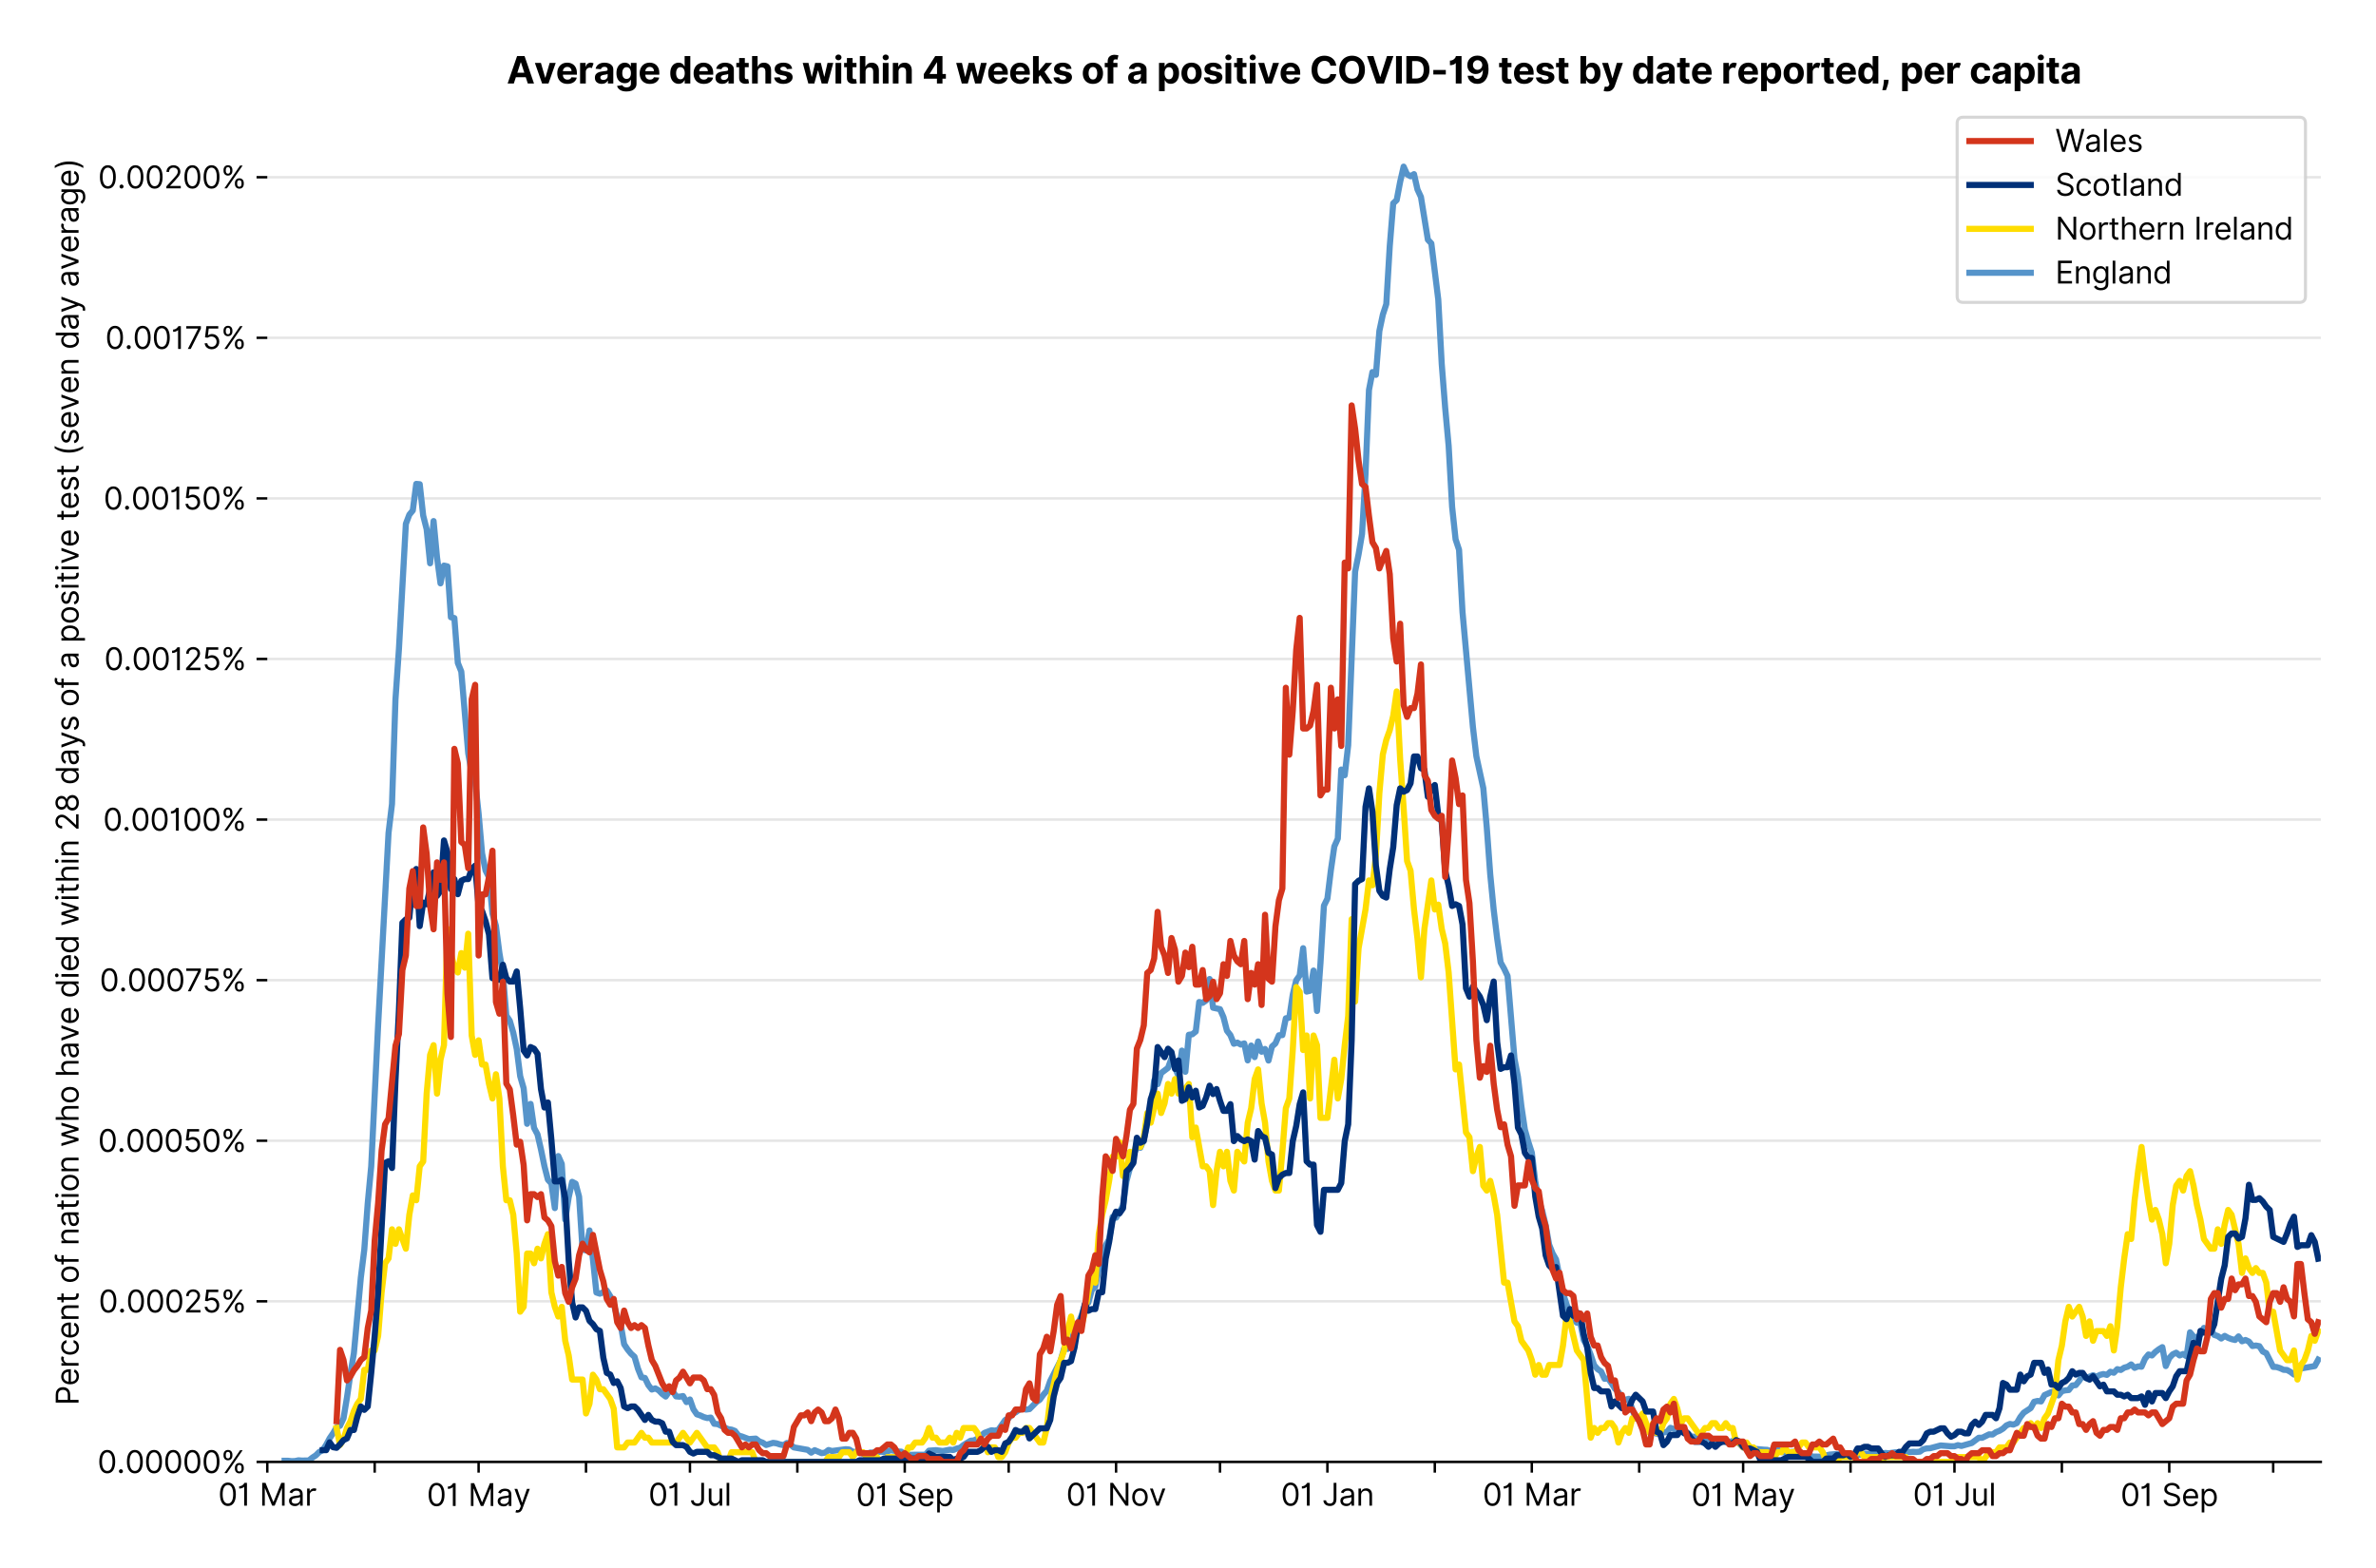 <?xml version="1.0" encoding="utf-8" standalone="no"?>
<!DOCTYPE svg PUBLIC "-//W3C//DTD SVG 1.1//EN"
  "http://www.w3.org/Graphics/SVG/1.1/DTD/svg11.dtd">
<svg version="1.1" viewBox="0 0 774.755 511.234" xmlns="http://www.w3.org/2000/svg" xmlns:xlink="http://www.w3.org/1999/xlink">
 <defs>
  <style type="text/css">*{stroke-linecap:butt;stroke-linejoin:round;}</style>
 </defs>
 <g id="figure_1">
  <g id="patch_1">
   <path d="M 0 511.234 
L 774.755 511.234 
L 774.755 0 
L 0 0 
z
" style="fill:#ffffff;"/>
  </g>
  <g id="axes_1">
   <g id="patch_2">
    <path d="M 87.155 476.745 
L 756.755 476.745 
L 756.755 33.225 
L 87.155 33.225 
z
" style="fill:#ffffff;"/>
   </g>
   <g id="matplotlib.axis_1">
    <g id="xtick_1">
     <g id="line2d_1">
      <defs>
       <path d="M 0 0 
L 0 3.5 
" id="meee323d892" style="stroke:#000000;stroke-width:0.8;"/>
      </defs>
      <g>
       <use style="stroke:#000000;stroke-width:0.8;" x="87.155" xlink:href="#meee323d892" y="476.745"/>
      </g>
     </g>
     <g id="text_1">
      <!-- 01 Mar -->
      <g transform="translate(71.118 491.018)scale(0.1 -0.1)">
       <defs>
        <path d="M 2000 -64 
Q 1230 -64 806 561 
Q 382 1186 382 2327 
Q 382 3459 809 4088 
Q 1236 4718 2000 4718 
Q 2764 4718 3191 4088 
Q 3618 3459 3618 2327 
Q 3618 1186 3194 561 
Q 2771 -64 2000 -64 
z
M 2000 436 
Q 2509 436 2791 927 
Q 3073 1418 3073 2327 
Q 3073 3234 2789 3730 
Q 2505 4227 2000 4227 
Q 1496 4227 1211 3730 
Q 927 3234 927 2327 
Q 927 1418 1210 927 
Q 1493 436 2000 436 
z
" id="Inter-Regular-30" transform="scale(0.016)"/>
        <path d="M 1973 4655 
L 1973 0 
L 1409 0 
L 1409 3836 
L 1373 3836 
Q 1341 3773 1209 3692 
Q 1077 3611 868 3551 
Q 659 3491 391 3491 
L 391 3964 
Q 661 3964 859 4061 
Q 1057 4159 1190 4291 
Q 1323 4423 1392 4529 
Q 1461 4636 1473 4655 
L 1973 4655 
z
" id="Inter-Regular-31" transform="scale(0.016)"/>
        <path id="Inter-Regular-20" transform="scale(0.016)"/>
        <path d="M 564 4655 
L 1236 4655 
L 2818 791 
L 2873 791 
L 4455 4655 
L 5127 4655 
L 5127 0 
L 4600 0 
L 4600 3536 
L 4555 3536 
L 3100 0 
L 2591 0 
L 1136 3536 
L 1091 3536 
L 1091 0 
L 564 0 
L 564 4655 
z
" id="Inter-Regular-4d" transform="scale(0.016)"/>
        <path d="M 1518 -82 
Q 1186 -82 916 44 
Q 646 170 486 410 
Q 327 650 327 991 
Q 327 1291 445 1478 
Q 564 1666 761 1773 
Q 959 1880 1199 1933 
Q 1439 1986 1682 2018 
Q 2000 2059 2199 2080 
Q 2398 2102 2490 2154 
Q 2582 2207 2582 2336 
L 2582 2355 
Q 2582 2691 2399 2877 
Q 2216 3064 1846 3064 
Q 1461 3064 1243 2895 
Q 1025 2727 936 2536 
L 427 2718 
Q 564 3036 792 3214 
Q 1021 3393 1292 3464 
Q 1564 3536 1827 3536 
Q 1996 3536 2215 3496 
Q 2434 3457 2640 3334 
Q 2846 3211 2982 2963 
Q 3118 2716 3118 2300 
L 3118 0 
L 2582 0 
L 2582 473 
L 2555 473 
Q 2500 359 2373 229 
Q 2246 100 2034 9 
Q 1823 -82 1518 -82 
z
M 1600 400 
Q 1918 400 2137 525 
Q 2357 650 2469 847 
Q 2582 1045 2582 1264 
L 2582 1755 
Q 2548 1714 2433 1681 
Q 2318 1648 2169 1624 
Q 2021 1600 1881 1583 
Q 1741 1566 1655 1555 
Q 1446 1527 1265 1467 
Q 1084 1407 974 1287 
Q 864 1168 864 964 
Q 864 684 1072 542 
Q 1280 400 1600 400 
z
" id="Inter-Regular-61" transform="scale(0.016)"/>
        <path d="M 491 0 
L 491 3491 
L 1009 3491 
L 1009 2964 
L 1046 2964 
Q 1139 3223 1389 3384 
Q 1639 3545 1955 3545 
Q 2100 3545 2209 3511 
Q 2318 3477 2400 3418 
L 2218 2964 
Q 2161 2993 2085 3010 
Q 2009 3027 1909 3027 
Q 1527 3027 1277 2794 
Q 1027 2561 1027 2209 
L 1027 0 
L 491 0 
z
" id="Inter-Regular-72" transform="scale(0.016)"/>
       </defs>
       <use xlink:href="#Inter-Regular-30"/>
       <use x="62.5" xlink:href="#Inter-Regular-31"/>
       <use x="106.676" xlink:href="#Inter-Regular-20"/>
       <use x="134.801" xlink:href="#Inter-Regular-4d"/>
       <use x="225.994" xlink:href="#Inter-Regular-61"/>
       <use x="282.386" xlink:href="#Inter-Regular-72"/>
      </g>
     </g>
    </g>
    <g id="xtick_2">
     <g id="line2d_2">
      <g>
       <use style="stroke:#000000;stroke-width:0.8;" x="122.174" xlink:href="#meee323d892" y="476.745"/>
      </g>
     </g>
    </g>
    <g id="xtick_3">
     <g id="line2d_3">
      <g>
       <use style="stroke:#000000;stroke-width:0.8;" x="156.064" xlink:href="#meee323d892" y="476.745"/>
      </g>
     </g>
     <g id="text_2">
      <!-- 01 May -->
      <g transform="translate(139.161 491.117)scale(0.1 -0.1)">
       <defs>
        <path d="M 818 -1355 
Q 682 -1355 575 -1333 
Q 468 -1311 427 -1291 
L 564 -818 
Q 857 -893 1053 -814 
Q 1250 -736 1391 -345 
L 1509 -18 
L 218 3491 
L 800 3491 
L 1764 709 
L 1800 709 
L 2764 3491 
L 3346 3491 
L 1846 -564 
Q 1550 -1355 818 -1355 
z
" id="Inter-Regular-79" transform="scale(0.016)"/>
       </defs>
       <use xlink:href="#Inter-Regular-30"/>
       <use x="62.5" xlink:href="#Inter-Regular-31"/>
       <use x="106.676" xlink:href="#Inter-Regular-20"/>
       <use x="134.801" xlink:href="#Inter-Regular-4d"/>
       <use x="225.994" xlink:href="#Inter-Regular-61"/>
       <use x="282.386" xlink:href="#Inter-Regular-79"/>
      </g>
     </g>
    </g>
    <g id="xtick_4">
     <g id="line2d_4">
      <g>
       <use style="stroke:#000000;stroke-width:0.8;" x="191.084" xlink:href="#meee323d892" y="476.745"/>
      </g>
     </g>
    </g>
    <g id="xtick_5">
     <g id="line2d_5">
      <g>
       <use style="stroke:#000000;stroke-width:0.8;" x="224.974" xlink:href="#meee323d892" y="476.745"/>
      </g>
     </g>
     <g id="text_3">
      <!-- 01 Jul -->
      <g transform="translate(211.43 491.018)scale(0.1 -0.1)">
       <defs>
        <path d="M 2346 4655 
L 2909 4655 
L 2909 1327 
Q 2909 657 2549 296 
Q 2189 -64 1582 -64 
Q 1200 -64 902 76 
Q 605 216 434 475 
Q 264 734 264 1091 
L 818 1091 
Q 818 795 1034 615 
Q 1250 436 1582 436 
Q 1948 436 2147 664 
Q 2346 893 2346 1327 
L 2346 4655 
z
" id="Inter-Regular-4a" transform="scale(0.016)"/>
        <path d="M 2691 1427 
L 2691 3491 
L 3227 3491 
L 3227 0 
L 2691 0 
L 2691 591 
L 2655 591 
Q 2532 325 2273 140 
Q 2014 -45 1618 -45 
Q 1127 -45 809 280 
Q 491 605 491 1273 
L 491 3491 
L 1027 3491 
L 1027 1309 
Q 1027 927 1242 700 
Q 1457 473 1791 473 
Q 1991 473 2199 575 
Q 2407 677 2549 888 
Q 2691 1100 2691 1427 
z
" id="Inter-Regular-75" transform="scale(0.016)"/>
        <path d="M 1027 4655 
L 1027 0 
L 491 0 
L 491 4655 
L 1027 4655 
z
" id="Inter-Regular-6c" transform="scale(0.016)"/>
       </defs>
       <use xlink:href="#Inter-Regular-30"/>
       <use x="62.5" xlink:href="#Inter-Regular-31"/>
       <use x="106.676" xlink:href="#Inter-Regular-20"/>
       <use x="134.801" xlink:href="#Inter-Regular-4a"/>
       <use x="189.063" xlink:href="#Inter-Regular-75"/>
       <use x="247.159" xlink:href="#Inter-Regular-6c"/>
      </g>
     </g>
    </g>
    <g id="xtick_6">
     <g id="line2d_6">
      <g>
       <use style="stroke:#000000;stroke-width:0.8;" x="259.994" xlink:href="#meee323d892" y="476.745"/>
      </g>
     </g>
    </g>
    <g id="xtick_7">
     <g id="line2d_7">
      <g>
       <use style="stroke:#000000;stroke-width:0.8;" x="295.014" xlink:href="#meee323d892" y="476.745"/>
      </g>
     </g>
     <g id="text_4">
      <!-- 01 Sep -->
      <g transform="translate(279.126 491.117)scale(0.1 -0.1)">
       <defs>
        <path d="M 3109 3491 
Q 3068 3836 2777 4027 
Q 2486 4218 2064 4218 
Q 1600 4218 1318 3999 
Q 1036 3780 1036 3445 
Q 1036 3195 1189 3042 
Q 1343 2889 1553 2803 
Q 1764 2718 1936 2673 
L 2409 2545 
Q 2591 2498 2815 2414 
Q 3039 2330 3244 2185 
Q 3450 2041 3584 1816 
Q 3718 1591 3718 1264 
Q 3718 886 3521 581 
Q 3325 277 2949 97 
Q 2573 -82 2036 -82 
Q 1286 -82 845 272 
Q 405 627 364 1200 
L 946 1200 
Q 968 936 1124 764 
Q 1280 593 1519 510 
Q 1759 427 2036 427 
Q 2359 427 2616 533 
Q 2873 639 3023 828 
Q 3173 1018 3173 1273 
Q 3173 1505 3043 1650 
Q 2914 1795 2702 1886 
Q 2491 1977 2246 2045 
L 1673 2209 
Q 1127 2366 809 2657 
Q 491 2948 491 3418 
Q 491 3809 703 4101 
Q 916 4393 1276 4555 
Q 1636 4718 2082 4718 
Q 2532 4718 2882 4558 
Q 3232 4398 3437 4120 
Q 3643 3843 3655 3491 
L 3109 3491 
z
" id="Inter-Regular-53" transform="scale(0.016)"/>
        <path d="M 1955 -73 
Q 1450 -73 1085 151 
Q 721 375 524 778 
Q 327 1182 327 1718 
Q 327 2255 524 2665 
Q 721 3075 1074 3305 
Q 1427 3536 1900 3536 
Q 2173 3536 2439 3445 
Q 2705 3355 2923 3151 
Q 3141 2948 3270 2614 
Q 3400 2280 3400 1791 
L 3400 1564 
L 866 1564 
Q 884 1005 1183 707 
Q 1482 409 1955 409 
Q 2271 409 2498 545 
Q 2725 682 2827 955 
L 3346 809 
Q 3223 414 2854 170 
Q 2486 -73 1955 -73 
z
M 866 2027 
L 2855 2027 
Q 2855 2470 2595 2762 
Q 2336 3055 1900 3055 
Q 1593 3055 1368 2911 
Q 1143 2768 1013 2533 
Q 884 2298 866 2027 
z
" id="Inter-Regular-65" transform="scale(0.016)"/>
        <path d="M 491 -1309 
L 491 3491 
L 1009 3491 
L 1009 2936 
L 1073 2936 
Q 1132 3027 1237 3169 
Q 1343 3311 1542 3423 
Q 1741 3536 2082 3536 
Q 2523 3536 2859 3315 
Q 3196 3095 3384 2690 
Q 3573 2286 3573 1736 
Q 3573 1182 3384 776 
Q 3196 370 2861 148 
Q 2527 -73 2091 -73 
Q 1755 -73 1552 39 
Q 1350 152 1241 296 
Q 1132 441 1073 536 
L 1027 536 
L 1027 -1309 
L 491 -1309 
z
M 1018 1745 
Q 1018 1152 1276 780 
Q 1534 409 2018 409 
Q 2355 409 2581 587 
Q 2807 766 2921 1069 
Q 3036 1373 3036 1745 
Q 3036 2114 2923 2410 
Q 2811 2707 2585 2881 
Q 2359 3055 2018 3055 
Q 1527 3055 1272 2693 
Q 1018 2332 1018 1745 
z
" id="Inter-Regular-70" transform="scale(0.016)"/>
       </defs>
       <use xlink:href="#Inter-Regular-30"/>
       <use x="62.5" xlink:href="#Inter-Regular-31"/>
       <use x="106.676" xlink:href="#Inter-Regular-20"/>
       <use x="134.801" xlink:href="#Inter-Regular-53"/>
       <use x="198.58" xlink:href="#Inter-Regular-65"/>
       <use x="256.818" xlink:href="#Inter-Regular-70"/>
      </g>
     </g>
    </g>
    <g id="xtick_8">
     <g id="line2d_8">
      <g>
       <use style="stroke:#000000;stroke-width:0.8;" x="328.904" xlink:href="#meee323d892" y="476.745"/>
      </g>
     </g>
    </g>
    <g id="xtick_9">
     <g id="line2d_9">
      <g>
       <use style="stroke:#000000;stroke-width:0.8;" x="363.923" xlink:href="#meee323d892" y="476.745"/>
      </g>
     </g>
     <g id="text_5">
      <!-- 01 Nov -->
      <g transform="translate(347.652 491.018)scale(0.1 -0.1)">
       <defs>
        <path d="M 4255 4655 
L 4255 0 
L 3709 0 
L 1173 3655 
L 1127 3655 
L 1127 0 
L 564 0 
L 564 4655 
L 1109 4655 
L 3655 991 
L 3700 991 
L 3700 4655 
L 4255 4655 
z
" id="Inter-Regular-4e" transform="scale(0.016)"/>
        <path d="M 1909 -73 
Q 1436 -73 1080 152 
Q 725 377 526 781 
Q 327 1186 327 1727 
Q 327 2273 526 2679 
Q 725 3086 1080 3311 
Q 1436 3536 1909 3536 
Q 2382 3536 2737 3311 
Q 3093 3086 3292 2679 
Q 3491 2273 3491 1727 
Q 3491 1186 3292 781 
Q 3093 377 2737 152 
Q 2382 -73 1909 -73 
z
M 1909 409 
Q 2268 409 2500 593 
Q 2732 777 2843 1077 
Q 2955 1377 2955 1727 
Q 2955 2077 2843 2379 
Q 2732 2682 2500 2868 
Q 2268 3055 1909 3055 
Q 1550 3055 1318 2868 
Q 1086 2682 975 2379 
Q 864 2077 864 1727 
Q 864 1377 975 1077 
Q 1086 777 1318 593 
Q 1550 409 1909 409 
z
" id="Inter-Regular-6f" transform="scale(0.016)"/>
        <path d="M 3346 3491 
L 2055 0 
L 1509 0 
L 218 3491 
L 800 3491 
L 1764 709 
L 1800 709 
L 2764 3491 
L 3346 3491 
z
" id="Inter-Regular-76" transform="scale(0.016)"/>
       </defs>
       <use xlink:href="#Inter-Regular-30"/>
       <use x="62.5" xlink:href="#Inter-Regular-31"/>
       <use x="106.676" xlink:href="#Inter-Regular-20"/>
       <use x="134.801" xlink:href="#Inter-Regular-4e"/>
       <use x="210.085" xlink:href="#Inter-Regular-6f"/>
       <use x="269.744" xlink:href="#Inter-Regular-76"/>
      </g>
     </g>
    </g>
    <g id="xtick_10">
     <g id="line2d_10">
      <g>
       <use style="stroke:#000000;stroke-width:0.8;" x="397.813" xlink:href="#meee323d892" y="476.745"/>
      </g>
     </g>
    </g>
    <g id="xtick_11">
     <g id="line2d_11">
      <g>
       <use style="stroke:#000000;stroke-width:0.8;" x="432.833" xlink:href="#meee323d892" y="476.745"/>
      </g>
     </g>
     <g id="text_6">
      <!-- 01 Jan -->
      <g transform="translate(417.634 491.018)scale(0.1 -0.1)">
       <defs>
        <path d="M 1027 2100 
L 1027 0 
L 491 0 
L 491 3491 
L 1009 3491 
L 1009 2945 
L 1055 2945 
Q 1177 3211 1427 3373 
Q 1677 3536 2073 3536 
Q 2602 3536 2928 3211 
Q 3255 2886 3255 2218 
L 3255 0 
L 2718 0 
L 2718 2182 
Q 2718 2593 2504 2824 
Q 2291 3055 1918 3055 
Q 1534 3055 1280 2806 
Q 1027 2557 1027 2100 
z
" id="Inter-Regular-6e" transform="scale(0.016)"/>
       </defs>
       <use xlink:href="#Inter-Regular-30"/>
       <use x="62.5" xlink:href="#Inter-Regular-31"/>
       <use x="106.676" xlink:href="#Inter-Regular-20"/>
       <use x="134.801" xlink:href="#Inter-Regular-4a"/>
       <use x="189.063" xlink:href="#Inter-Regular-61"/>
       <use x="245.455" xlink:href="#Inter-Regular-6e"/>
      </g>
     </g>
    </g>
    <g id="xtick_12">
     <g id="line2d_12">
      <g>
       <use style="stroke:#000000;stroke-width:0.8;" x="467.853" xlink:href="#meee323d892" y="476.745"/>
      </g>
     </g>
    </g>
    <g id="xtick_13">
     <g id="line2d_13">
      <g>
       <use style="stroke:#000000;stroke-width:0.8;" x="499.483" xlink:href="#meee323d892" y="476.745"/>
      </g>
     </g>
     <g id="text_7">
      <!-- 01 Mar -->
      <g transform="translate(483.447 491.018)scale(0.1 -0.1)">
       <use xlink:href="#Inter-Regular-30"/>
       <use x="62.5" xlink:href="#Inter-Regular-31"/>
       <use x="106.676" xlink:href="#Inter-Regular-20"/>
       <use x="134.801" xlink:href="#Inter-Regular-4d"/>
       <use x="225.994" xlink:href="#Inter-Regular-61"/>
       <use x="282.386" xlink:href="#Inter-Regular-72"/>
      </g>
     </g>
    </g>
    <g id="xtick_14">
     <g id="line2d_14">
      <g>
       <use style="stroke:#000000;stroke-width:0.8;" x="534.503" xlink:href="#meee323d892" y="476.745"/>
      </g>
     </g>
    </g>
    <g id="xtick_15">
     <g id="line2d_15">
      <g>
       <use style="stroke:#000000;stroke-width:0.8;" x="568.393" xlink:href="#meee323d892" y="476.745"/>
      </g>
     </g>
     <g id="text_8">
      <!-- 01 May -->
      <g transform="translate(551.49 491.117)scale(0.1 -0.1)">
       <use xlink:href="#Inter-Regular-30"/>
       <use x="62.5" xlink:href="#Inter-Regular-31"/>
       <use x="106.676" xlink:href="#Inter-Regular-20"/>
       <use x="134.801" xlink:href="#Inter-Regular-4d"/>
       <use x="225.994" xlink:href="#Inter-Regular-61"/>
       <use x="282.386" xlink:href="#Inter-Regular-79"/>
      </g>
     </g>
    </g>
    <g id="xtick_16">
     <g id="line2d_16">
      <g>
       <use style="stroke:#000000;stroke-width:0.8;" x="603.413" xlink:href="#meee323d892" y="476.745"/>
      </g>
     </g>
    </g>
    <g id="xtick_17">
     <g id="line2d_17">
      <g>
       <use style="stroke:#000000;stroke-width:0.8;" x="637.303" xlink:href="#meee323d892" y="476.745"/>
      </g>
     </g>
     <g id="text_9">
      <!-- 01 Jul -->
      <g transform="translate(623.759 491.018)scale(0.1 -0.1)">
       <use xlink:href="#Inter-Regular-30"/>
       <use x="62.5" xlink:href="#Inter-Regular-31"/>
       <use x="106.676" xlink:href="#Inter-Regular-20"/>
       <use x="134.801" xlink:href="#Inter-Regular-4a"/>
       <use x="189.063" xlink:href="#Inter-Regular-75"/>
       <use x="247.159" xlink:href="#Inter-Regular-6c"/>
      </g>
     </g>
    </g>
    <g id="xtick_18">
     <g id="line2d_18">
      <g>
       <use style="stroke:#000000;stroke-width:0.8;" x="672.323" xlink:href="#meee323d892" y="476.745"/>
      </g>
     </g>
    </g>
    <g id="xtick_19">
     <g id="line2d_19">
      <g>
       <use style="stroke:#000000;stroke-width:0.8;" x="707.342" xlink:href="#meee323d892" y="476.745"/>
      </g>
     </g>
     <g id="text_10">
      <!-- 01 Sep -->
      <g transform="translate(691.455 491.117)scale(0.1 -0.1)">
       <use xlink:href="#Inter-Regular-30"/>
       <use x="62.5" xlink:href="#Inter-Regular-31"/>
       <use x="106.676" xlink:href="#Inter-Regular-20"/>
       <use x="134.801" xlink:href="#Inter-Regular-53"/>
       <use x="198.58" xlink:href="#Inter-Regular-65"/>
       <use x="256.818" xlink:href="#Inter-Regular-70"/>
      </g>
     </g>
    </g>
    <g id="xtick_20">
     <g id="line2d_20">
      <g>
       <use style="stroke:#000000;stroke-width:0.8;" x="741.232" xlink:href="#meee323d892" y="476.745"/>
      </g>
     </g>
    </g>
   </g>
   <g id="matplotlib.axis_2">
    <g id="ytick_1">
     <g id="line2d_21">
      <path clip-path="url(#p02d91b20e6)" d="M 87.155 476.745 
L 756.755 476.745 
" style="fill:none;stroke:#e5e5e5;stroke-linecap:square;stroke-width:0.8;"/>
     </g>
     <g id="line2d_22">
      <defs>
       <path d="M 0 0 
L -3.5 0 
" id="m988c0f89b7" style="stroke:#000000;stroke-width:0.8;"/>
      </defs>
      <g>
       <use style="stroke:#000000;stroke-width:0.8;" x="87.155" xlink:href="#m988c0f89b7" y="476.745"/>
      </g>
     </g>
     <g id="text_11">
      <!-- 0.00000% -->
      <g transform="translate(31.773 480.382)scale(0.1 -0.1)">
       <defs>
        <path d="M 882 -36 
Q 714 -36 593 84 
Q 473 205 473 373 
Q 473 541 593 661 
Q 714 782 882 782 
Q 1050 782 1170 661 
Q 1291 541 1291 373 
Q 1291 205 1170 84 
Q 1050 -36 882 -36 
z
" id="Inter-Regular-2e" transform="scale(0.016)"/>
        <path d="M 2855 873 
L 2855 1118 
Q 2855 1373 2960 1585 
Q 3066 1798 3269 1926 
Q 3473 2055 3764 2055 
Q 4059 2055 4259 1926 
Q 4459 1798 4561 1585 
Q 4664 1373 4664 1118 
L 4664 873 
Q 4664 618 4560 405 
Q 4457 193 4256 64 
Q 4055 -64 3764 -64 
Q 3468 -64 3266 64 
Q 3064 193 2959 405 
Q 2855 618 2855 873 
z
M 536 3536 
L 536 3782 
Q 536 4036 642 4248 
Q 748 4461 951 4589 
Q 1155 4718 1446 4718 
Q 1741 4718 1941 4589 
Q 2141 4461 2243 4248 
Q 2346 4036 2346 3782 
L 2346 3536 
Q 2346 3282 2242 3069 
Q 2139 2857 1937 2728 
Q 1736 2600 1446 2600 
Q 1150 2600 948 2728 
Q 746 2857 641 3069 
Q 536 3282 536 3536 
z
M 709 0 
L 3909 4655 
L 4427 4655 
L 1227 0 
L 709 0 
z
M 3318 1118 
L 3318 873 
Q 3318 661 3418 494 
Q 3518 327 3764 327 
Q 4002 327 4101 494 
Q 4200 661 4200 873 
L 4200 1118 
Q 4200 1330 4104 1497 
Q 4009 1664 3764 1664 
Q 3525 1664 3421 1497 
Q 3318 1330 3318 1118 
z
M 1000 3782 
L 1000 3536 
Q 1000 3325 1100 3158 
Q 1200 2991 1446 2991 
Q 1684 2991 1783 3158 
Q 1882 3325 1882 3536 
L 1882 3782 
Q 1882 3993 1786 4160 
Q 1691 4327 1446 4327 
Q 1207 4327 1103 4160 
Q 1000 3993 1000 3782 
z
" id="Inter-Regular-25" transform="scale(0.016)"/>
       </defs>
       <use xlink:href="#Inter-Regular-30"/>
       <use x="62.5" xlink:href="#Inter-Regular-2e"/>
       <use x="90.057" xlink:href="#Inter-Regular-30"/>
       <use x="152.557" xlink:href="#Inter-Regular-30"/>
       <use x="215.057" xlink:href="#Inter-Regular-30"/>
       <use x="277.557" xlink:href="#Inter-Regular-30"/>
       <use x="340.057" xlink:href="#Inter-Regular-30"/>
       <use x="402.557" xlink:href="#Inter-Regular-25"/>
      </g>
     </g>
    </g>
    <g id="ytick_2">
     <g id="line2d_23">
      <path clip-path="url(#p02d91b20e6)" d="M 87.155 424.376 
L 756.755 424.376 
" style="fill:none;stroke:#e5e5e5;stroke-linecap:square;stroke-width:0.8;"/>
     </g>
     <g id="line2d_24">
      <g>
       <use style="stroke:#000000;stroke-width:0.8;" x="87.155" xlink:href="#m988c0f89b7" y="424.376"/>
      </g>
     </g>
     <g id="text_12">
      <!-- 0.00025% -->
      <g transform="translate(32.142 428.013)scale(0.1 -0.1)">
       <defs>
        <path d="M 482 0 
L 482 409 
L 2018 2091 
Q 2289 2386 2464 2605 
Q 2639 2825 2724 3019 
Q 2809 3214 2809 3427 
Q 2809 3795 2553 4011 
Q 2298 4227 1918 4227 
Q 1514 4227 1275 3985 
Q 1036 3743 1036 3345 
L 500 3345 
Q 500 3755 688 4064 
Q 877 4373 1203 4545 
Q 1530 4718 1936 4718 
Q 2346 4718 2661 4545 
Q 2977 4373 3156 4079 
Q 3336 3786 3336 3427 
Q 3336 3170 3244 2926 
Q 3152 2682 2926 2383 
Q 2700 2084 2300 1655 
L 1255 536 
L 1255 500 
L 3418 500 
L 3418 0 
L 482 0 
z
" id="Inter-Regular-32" transform="scale(0.016)"/>
        <path d="M 1936 -64 
Q 1536 -64 1216 95 
Q 896 255 702 532 
Q 509 809 491 1164 
L 1036 1164 
Q 1068 848 1324 642 
Q 1580 436 1936 436 
Q 2223 436 2447 570 
Q 2671 705 2799 940 
Q 2927 1175 2927 1473 
Q 2927 1777 2794 2017 
Q 2661 2257 2429 2395 
Q 2198 2534 1900 2536 
Q 1686 2539 1461 2472 
Q 1236 2405 1091 2300 
L 564 2364 
L 846 4655 
L 3264 4655 
L 3264 4155 
L 1318 4155 
L 1155 2782 
L 1182 2782 
Q 1325 2895 1541 2970 
Q 1757 3045 1991 3045 
Q 2418 3045 2753 2842 
Q 3089 2639 3281 2286 
Q 3473 1934 3473 1482 
Q 3473 1036 3274 687 
Q 3075 339 2727 137 
Q 2380 -64 1936 -64 
z
" id="Inter-Regular-35" transform="scale(0.016)"/>
       </defs>
       <use xlink:href="#Inter-Regular-30"/>
       <use x="62.5" xlink:href="#Inter-Regular-2e"/>
       <use x="90.057" xlink:href="#Inter-Regular-30"/>
       <use x="152.557" xlink:href="#Inter-Regular-30"/>
       <use x="215.057" xlink:href="#Inter-Regular-30"/>
       <use x="277.557" xlink:href="#Inter-Regular-32"/>
       <use x="338.068" xlink:href="#Inter-Regular-35"/>
       <use x="398.864" xlink:href="#Inter-Regular-25"/>
      </g>
     </g>
    </g>
    <g id="ytick_3">
     <g id="line2d_25">
      <path clip-path="url(#p02d91b20e6)" d="M 87.155 372.007 
L 756.755 372.007 
" style="fill:none;stroke:#e5e5e5;stroke-linecap:square;stroke-width:0.8;"/>
     </g>
     <g id="line2d_26">
      <g>
       <use style="stroke:#000000;stroke-width:0.8;" x="87.155" xlink:href="#m988c0f89b7" y="372.007"/>
      </g>
     </g>
     <g id="text_13">
      <!-- 0.00050% -->
      <g transform="translate(31.944 375.643)scale(0.1 -0.1)">
       <use xlink:href="#Inter-Regular-30"/>
       <use x="62.5" xlink:href="#Inter-Regular-2e"/>
       <use x="90.057" xlink:href="#Inter-Regular-30"/>
       <use x="152.557" xlink:href="#Inter-Regular-30"/>
       <use x="215.057" xlink:href="#Inter-Regular-30"/>
       <use x="277.557" xlink:href="#Inter-Regular-35"/>
       <use x="338.352" xlink:href="#Inter-Regular-30"/>
       <use x="400.852" xlink:href="#Inter-Regular-25"/>
      </g>
     </g>
    </g>
    <g id="ytick_4">
     <g id="line2d_27">
      <path clip-path="url(#p02d91b20e6)" d="M 87.155 319.637 
L 756.755 319.637 
" style="fill:none;stroke:#e5e5e5;stroke-linecap:square;stroke-width:0.8;"/>
     </g>
     <g id="line2d_28">
      <g>
       <use style="stroke:#000000;stroke-width:0.8;" x="87.155" xlink:href="#m988c0f89b7" y="319.637"/>
      </g>
     </g>
     <g id="text_14">
      <!-- 0.00075% -->
      <g transform="translate(32.483 323.274)scale(0.1 -0.1)">
       <defs>
        <path d="M 627 0 
L 2709 4118 
L 2709 4155 
L 309 4155 
L 309 4655 
L 3291 4655 
L 3291 4127 
L 1218 0 
L 627 0 
z
" id="Inter-Regular-37" transform="scale(0.016)"/>
       </defs>
       <use xlink:href="#Inter-Regular-30"/>
       <use x="62.5" xlink:href="#Inter-Regular-2e"/>
       <use x="90.057" xlink:href="#Inter-Regular-30"/>
       <use x="152.557" xlink:href="#Inter-Regular-30"/>
       <use x="215.057" xlink:href="#Inter-Regular-30"/>
       <use x="277.557" xlink:href="#Inter-Regular-37"/>
       <use x="334.659" xlink:href="#Inter-Regular-35"/>
       <use x="395.455" xlink:href="#Inter-Regular-25"/>
      </g>
     </g>
    </g>
    <g id="ytick_5">
     <g id="line2d_29">
      <path clip-path="url(#p02d91b20e6)" d="M 87.155 267.268 
L 756.755 267.268 
" style="fill:none;stroke:#e5e5e5;stroke-linecap:square;stroke-width:0.8;"/>
     </g>
     <g id="line2d_30">
      <g>
       <use style="stroke:#000000;stroke-width:0.8;" x="87.155" xlink:href="#m988c0f89b7" y="267.268"/>
      </g>
     </g>
     <g id="text_15">
      <!-- 0.00100% -->
      <g transform="translate(33.606 270.905)scale(0.1 -0.1)">
       <use xlink:href="#Inter-Regular-30"/>
       <use x="62.5" xlink:href="#Inter-Regular-2e"/>
       <use x="90.057" xlink:href="#Inter-Regular-30"/>
       <use x="152.557" xlink:href="#Inter-Regular-30"/>
       <use x="215.057" xlink:href="#Inter-Regular-31"/>
       <use x="259.233" xlink:href="#Inter-Regular-30"/>
       <use x="321.733" xlink:href="#Inter-Regular-30"/>
       <use x="384.233" xlink:href="#Inter-Regular-25"/>
      </g>
     </g>
    </g>
    <g id="ytick_6">
     <g id="line2d_31">
      <path clip-path="url(#p02d91b20e6)" d="M 87.155 214.899 
L 756.755 214.899 
" style="fill:none;stroke:#e5e5e5;stroke-linecap:square;stroke-width:0.8;"/>
     </g>
     <g id="line2d_32">
      <g>
       <use style="stroke:#000000;stroke-width:0.8;" x="87.155" xlink:href="#m988c0f89b7" y="214.899"/>
      </g>
     </g>
     <g id="text_16">
      <!-- 0.00125% -->
      <g transform="translate(33.975 218.536)scale(0.1 -0.1)">
       <use xlink:href="#Inter-Regular-30"/>
       <use x="62.5" xlink:href="#Inter-Regular-2e"/>
       <use x="90.057" xlink:href="#Inter-Regular-30"/>
       <use x="152.557" xlink:href="#Inter-Regular-30"/>
       <use x="215.057" xlink:href="#Inter-Regular-31"/>
       <use x="259.233" xlink:href="#Inter-Regular-32"/>
       <use x="319.744" xlink:href="#Inter-Regular-35"/>
       <use x="380.54" xlink:href="#Inter-Regular-25"/>
      </g>
     </g>
    </g>
    <g id="ytick_7">
     <g id="line2d_33">
      <path clip-path="url(#p02d91b20e6)" d="M 87.155 162.53 
L 756.755 162.53 
" style="fill:none;stroke:#e5e5e5;stroke-linecap:square;stroke-width:0.8;"/>
     </g>
     <g id="line2d_34">
      <g>
       <use style="stroke:#000000;stroke-width:0.8;" x="87.155" xlink:href="#m988c0f89b7" y="162.53"/>
      </g>
     </g>
     <g id="text_17">
      <!-- 0.00150% -->
      <g transform="translate(33.777 166.167)scale(0.1 -0.1)">
       <use xlink:href="#Inter-Regular-30"/>
       <use x="62.5" xlink:href="#Inter-Regular-2e"/>
       <use x="90.057" xlink:href="#Inter-Regular-30"/>
       <use x="152.557" xlink:href="#Inter-Regular-30"/>
       <use x="215.057" xlink:href="#Inter-Regular-31"/>
       <use x="259.233" xlink:href="#Inter-Regular-35"/>
       <use x="320.028" xlink:href="#Inter-Regular-30"/>
       <use x="382.529" xlink:href="#Inter-Regular-25"/>
      </g>
     </g>
    </g>
    <g id="ytick_8">
     <g id="line2d_35">
      <path clip-path="url(#p02d91b20e6)" d="M 87.155 110.161 
L 756.755 110.161 
" style="fill:none;stroke:#e5e5e5;stroke-linecap:square;stroke-width:0.8;"/>
     </g>
     <g id="line2d_36">
      <g>
       <use style="stroke:#000000;stroke-width:0.8;" x="87.155" xlink:href="#m988c0f89b7" y="110.161"/>
      </g>
     </g>
     <g id="text_18">
      <!-- 0.00175% -->
      <g transform="translate(34.316 113.797)scale(0.1 -0.1)">
       <use xlink:href="#Inter-Regular-30"/>
       <use x="62.5" xlink:href="#Inter-Regular-2e"/>
       <use x="90.057" xlink:href="#Inter-Regular-30"/>
       <use x="152.557" xlink:href="#Inter-Regular-30"/>
       <use x="215.057" xlink:href="#Inter-Regular-31"/>
       <use x="259.233" xlink:href="#Inter-Regular-37"/>
       <use x="316.335" xlink:href="#Inter-Regular-35"/>
       <use x="377.131" xlink:href="#Inter-Regular-25"/>
      </g>
     </g>
    </g>
    <g id="ytick_9">
     <g id="line2d_37">
      <path clip-path="url(#p02d91b20e6)" d="M 87.155 57.791 
L 756.755 57.791 
" style="fill:none;stroke:#e5e5e5;stroke-linecap:square;stroke-width:0.8;"/>
     </g>
     <g id="line2d_38">
      <g>
       <use style="stroke:#000000;stroke-width:0.8;" x="87.155" xlink:href="#m988c0f89b7" y="57.791"/>
      </g>
     </g>
     <g id="text_19">
      <!-- 0.00200% -->
      <g transform="translate(31.972 61.428)scale(0.1 -0.1)">
       <use xlink:href="#Inter-Regular-30"/>
       <use x="62.5" xlink:href="#Inter-Regular-2e"/>
       <use x="90.057" xlink:href="#Inter-Regular-30"/>
       <use x="152.557" xlink:href="#Inter-Regular-30"/>
       <use x="215.057" xlink:href="#Inter-Regular-32"/>
       <use x="275.568" xlink:href="#Inter-Regular-30"/>
       <use x="338.068" xlink:href="#Inter-Regular-30"/>
       <use x="400.568" xlink:href="#Inter-Regular-25"/>
      </g>
     </g>
    </g>
    <g id="text_20">
     <!-- Percent of nation who have died within 28 days of a positive test (seven day average) -->
     <g transform="translate(25.614 458.305)rotate(-90)scale(0.1 -0.1)">
      <defs>
       <path d="M 564 0 
L 564 4655 
L 2136 4655 
Q 2684 4655 3033 4458 
Q 3382 4261 3550 3927 
Q 3718 3593 3718 3182 
Q 3718 2770 3551 2434 
Q 3384 2098 3036 1899 
Q 2689 1700 2146 1700 
L 1127 1700 
L 1127 0 
L 564 0 
z
M 1127 2200 
L 2127 2200 
Q 2689 2200 2926 2482 
Q 3164 2764 3164 3182 
Q 3164 3602 2925 3878 
Q 2686 4155 2118 4155 
L 1127 4155 
L 1127 2200 
z
" id="Inter-Regular-50" transform="scale(0.016)"/>
       <path d="M 1909 -73 
Q 1418 -73 1063 159 
Q 709 391 518 798 
Q 327 1205 327 1727 
Q 327 2259 524 2667 
Q 721 3075 1074 3305 
Q 1427 3536 1900 3536 
Q 2268 3536 2563 3400 
Q 2859 3264 3047 3018 
Q 3236 2773 3282 2445 
L 2746 2445 
Q 2684 2684 2474 2869 
Q 2264 3055 1909 3055 
Q 1439 3055 1151 2697 
Q 864 2339 864 1745 
Q 864 1139 1148 774 
Q 1432 409 1909 409 
Q 2223 409 2447 570 
Q 2671 732 2746 1018 
L 3282 1018 
Q 3236 709 3058 462 
Q 2880 216 2588 71 
Q 2296 -73 1909 -73 
z
" id="Inter-Regular-63" transform="scale(0.016)"/>
       <path d="M 2009 3491 
L 2009 3036 
L 1264 3036 
L 1264 1000 
Q 1264 773 1331 660 
Q 1398 548 1503 510 
Q 1609 473 1727 473 
Q 1816 473 1873 483 
Q 1930 493 1964 500 
L 2073 18 
Q 2018 -2 1920 -23 
Q 1823 -45 1673 -45 
Q 1446 -45 1228 52 
Q 1011 150 869 350 
Q 727 550 727 855 
L 727 3036 
L 200 3036 
L 200 3491 
L 727 3491 
L 727 4327 
L 1264 4327 
L 1264 3491 
L 2009 3491 
z
" id="Inter-Regular-74" transform="scale(0.016)"/>
       <path d="M 2046 3491 
L 2046 3036 
L 1264 3036 
L 1264 0 
L 727 0 
L 727 3036 
L 164 3036 
L 164 3491 
L 727 3491 
L 727 3973 
Q 727 4273 868 4473 
Q 1009 4673 1234 4773 
Q 1459 4873 1709 4873 
Q 1907 4873 2032 4841 
Q 2157 4809 2218 4782 
L 2064 4318 
Q 2023 4332 1951 4352 
Q 1880 4373 1764 4373 
Q 1498 4373 1381 4239 
Q 1264 4105 1264 3845 
L 1264 3491 
L 2046 3491 
z
" id="Inter-Regular-66" transform="scale(0.016)"/>
       <path d="M 491 0 
L 491 3491 
L 1027 3491 
L 1027 0 
L 491 0 
z
M 764 4073 
Q 607 4073 494 4179 
Q 382 4286 382 4436 
Q 382 4586 494 4693 
Q 607 4800 764 4800 
Q 921 4800 1033 4693 
Q 1146 4586 1146 4436 
Q 1146 4286 1033 4179 
Q 921 4073 764 4073 
z
" id="Inter-Regular-69" transform="scale(0.016)"/>
       <path d="M 1282 0 
L 218 3491 
L 782 3491 
L 1536 818 
L 1573 818 
L 2318 3491 
L 2891 3491 
L 3627 827 
L 3664 827 
L 4418 3491 
L 4982 3491 
L 3918 0 
L 3391 0 
L 2627 2682 
L 2573 2682 
L 1809 0 
L 1282 0 
z
" id="Inter-Regular-77" transform="scale(0.016)"/>
       <path d="M 1027 2100 
L 1027 0 
L 491 0 
L 491 4655 
L 1027 4655 
L 1027 2945 
L 1073 2945 
Q 1196 3216 1442 3376 
Q 1689 3536 2100 3536 
Q 2636 3536 2963 3213 
Q 3291 2891 3291 2218 
L 3291 0 
L 2755 0 
L 2755 2182 
Q 2755 2598 2540 2826 
Q 2325 3055 1946 3055 
Q 1548 3055 1287 2806 
Q 1027 2557 1027 2100 
z
" id="Inter-Regular-68" transform="scale(0.016)"/>
       <path d="M 1809 -73 
Q 1373 -73 1039 148 
Q 705 370 516 776 
Q 327 1182 327 1736 
Q 327 2286 516 2690 
Q 705 3095 1041 3315 
Q 1377 3536 1818 3536 
Q 2159 3536 2358 3423 
Q 2557 3311 2662 3169 
Q 2768 3027 2827 2936 
L 2873 2936 
L 2873 4655 
L 3409 4655 
L 3409 0 
L 2891 0 
L 2891 536 
L 2827 536 
Q 2768 441 2659 296 
Q 2550 152 2348 39 
Q 2146 -73 1809 -73 
z
M 1882 409 
Q 2366 409 2624 780 
Q 2882 1152 2882 1745 
Q 2882 2332 2627 2693 
Q 2373 3055 1882 3055 
Q 1541 3055 1315 2881 
Q 1089 2707 976 2410 
Q 864 2114 864 1745 
Q 864 1373 978 1069 
Q 1093 766 1319 587 
Q 1546 409 1882 409 
z
" id="Inter-Regular-64" transform="scale(0.016)"/>
       <path d="M 1973 -64 
Q 1505 -64 1147 103 
Q 789 270 589 564 
Q 389 859 391 1236 
Q 389 1532 507 1783 
Q 625 2034 830 2203 
Q 1036 2373 1291 2418 
L 1291 2445 
Q 957 2532 759 2821 
Q 561 3111 564 3482 
Q 561 3836 743 4115 
Q 925 4395 1244 4556 
Q 1564 4718 1973 4718 
Q 2377 4718 2695 4556 
Q 3014 4395 3197 4115 
Q 3380 3836 3382 3482 
Q 3380 3111 3181 2821 
Q 2982 2532 2655 2445 
L 2655 2418 
Q 2907 2373 3109 2203 
Q 3311 2034 3431 1783 
Q 3552 1532 3555 1236 
Q 3552 859 3351 564 
Q 3150 270 2794 103 
Q 2439 -64 1973 -64 
z
M 1973 436 
Q 2446 436 2722 662 
Q 2998 889 3000 1264 
Q 2998 1527 2864 1729 
Q 2730 1932 2499 2048 
Q 2268 2164 1973 2164 
Q 1675 2164 1442 2048 
Q 1209 1932 1076 1729 
Q 943 1527 946 1264 
Q 943 889 1218 662 
Q 1493 436 1973 436 
z
M 1973 2645 
Q 2348 2645 2591 2864 
Q 2834 3084 2836 3445 
Q 2834 3800 2596 4013 
Q 2359 4227 1973 4227 
Q 1582 4227 1344 4013 
Q 1107 3800 1109 3445 
Q 1107 3084 1349 2864 
Q 1591 2645 1973 2645 
z
" id="Inter-Regular-38" transform="scale(0.016)"/>
       <path d="M 2964 2709 
L 2482 2573 
Q 2411 2755 2245 2914 
Q 2080 3073 1727 3073 
Q 1407 3073 1194 2926 
Q 982 2780 982 2555 
Q 982 2355 1127 2239 
Q 1273 2123 1582 2045 
L 2100 1918 
Q 3027 1691 3027 973 
Q 3027 673 2855 436 
Q 2684 200 2377 63 
Q 2071 -73 1664 -73 
Q 1130 -73 780 159 
Q 430 391 336 836 
L 846 964 
Q 989 400 1655 400 
Q 2030 400 2251 560 
Q 2473 720 2473 945 
Q 2473 1316 1955 1436 
L 1373 1573 
Q 893 1686 669 1926 
Q 446 2166 446 2527 
Q 446 2823 613 3050 
Q 780 3277 1069 3406 
Q 1359 3536 1727 3536 
Q 2246 3536 2542 3309 
Q 2839 3082 2964 2709 
z
" id="Inter-Regular-73" transform="scale(0.016)"/>
       <path d="M 682 1964 
Q 682 2823 906 3544 
Q 1130 4266 1546 4873 
L 2018 4873 
Q 1800 4573 1623 4095 
Q 1446 3618 1341 3061 
Q 1236 2505 1236 1964 
Q 1236 1423 1341 866 
Q 1446 309 1623 -168 
Q 1800 -645 2018 -945 
L 1546 -945 
Q 1130 -339 906 383 
Q 682 1105 682 1964 
z
" id="Inter-Regular-28" transform="scale(0.016)"/>
       <path d="M 1900 -1382 
Q 1316 -1382 976 -1169 
Q 636 -957 473 -682 
L 900 -382 
Q 973 -477 1084 -601 
Q 1196 -725 1390 -817 
Q 1584 -909 1900 -909 
Q 2323 -909 2598 -704 
Q 2873 -500 2873 -64 
L 2873 645 
L 2827 645 
Q 2768 550 2660 410 
Q 2552 270 2351 162 
Q 2150 55 1809 55 
Q 1386 55 1051 255 
Q 716 455 521 836 
Q 327 1218 327 1764 
Q 327 2300 516 2699 
Q 705 3098 1041 3317 
Q 1377 3536 1818 3536 
Q 2159 3536 2360 3423 
Q 2561 3311 2669 3169 
Q 2777 3027 2836 2936 
L 2891 2936 
L 2891 3491 
L 3409 3491 
L 3409 -100 
Q 3409 -550 3205 -833 
Q 3002 -1116 2660 -1249 
Q 2318 -1382 1900 -1382 
z
M 1882 536 
Q 2366 536 2624 864 
Q 2882 1193 2882 1773 
Q 2882 2339 2627 2697 
Q 2373 3055 1882 3055 
Q 1541 3055 1315 2882 
Q 1089 2709 976 2418 
Q 864 2127 864 1773 
Q 864 1227 1120 881 
Q 1377 536 1882 536 
z
" id="Inter-Regular-67" transform="scale(0.016)"/>
       <path d="M 1638 1940 
Q 1638 1081 1414 359 
Q 1191 -362 775 -969 
L 302 -969 
Q 520 -669 697 -191 
Q 875 286 979 842 
Q 1084 1399 1084 1940 
Q 1084 2481 979 3038 
Q 875 3595 697 4072 
Q 520 4549 302 4849 
L 775 4849 
Q 1191 4243 1414 3521 
Q 1638 2799 1638 1940 
z
" id="Inter-Regular-29" transform="scale(0.016)"/>
      </defs>
      <use xlink:href="#Inter-Regular-50"/>
      <use x="63.494" xlink:href="#Inter-Regular-65"/>
      <use x="121.733" xlink:href="#Inter-Regular-72"/>
      <use x="160.085" xlink:href="#Inter-Regular-63"/>
      <use x="215.909" xlink:href="#Inter-Regular-65"/>
      <use x="274.148" xlink:href="#Inter-Regular-6e"/>
      <use x="332.671" xlink:href="#Inter-Regular-74"/>
      <use x="369.034" xlink:href="#Inter-Regular-20"/>
      <use x="397.159" xlink:href="#Inter-Regular-6f"/>
      <use x="456.818" xlink:href="#Inter-Regular-66"/>
      <use x="492.898" xlink:href="#Inter-Regular-20"/>
      <use x="521.023" xlink:href="#Inter-Regular-6e"/>
      <use x="579.546" xlink:href="#Inter-Regular-61"/>
      <use x="635.938" xlink:href="#Inter-Regular-74"/>
      <use x="672.301" xlink:href="#Inter-Regular-69"/>
      <use x="696.023" xlink:href="#Inter-Regular-6f"/>
      <use x="755.682" xlink:href="#Inter-Regular-6e"/>
      <use x="814.205" xlink:href="#Inter-Regular-20"/>
      <use x="842.33" xlink:href="#Inter-Regular-77"/>
      <use x="923.58" xlink:href="#Inter-Regular-68"/>
      <use x="982.671" xlink:href="#Inter-Regular-6f"/>
      <use x="1042.33" xlink:href="#Inter-Regular-20"/>
      <use x="1070.455" xlink:href="#Inter-Regular-68"/>
      <use x="1129.546" xlink:href="#Inter-Regular-61"/>
      <use x="1185.938" xlink:href="#Inter-Regular-76"/>
      <use x="1241.62" xlink:href="#Inter-Regular-65"/>
      <use x="1299.858" xlink:href="#Inter-Regular-20"/>
      <use x="1327.983" xlink:href="#Inter-Regular-64"/>
      <use x="1390.057" xlink:href="#Inter-Regular-69"/>
      <use x="1413.779" xlink:href="#Inter-Regular-65"/>
      <use x="1472.017" xlink:href="#Inter-Regular-64"/>
      <use x="1534.091" xlink:href="#Inter-Regular-20"/>
      <use x="1562.216" xlink:href="#Inter-Regular-77"/>
      <use x="1643.466" xlink:href="#Inter-Regular-69"/>
      <use x="1667.188" xlink:href="#Inter-Regular-74"/>
      <use x="1703.551" xlink:href="#Inter-Regular-68"/>
      <use x="1762.642" xlink:href="#Inter-Regular-69"/>
      <use x="1786.364" xlink:href="#Inter-Regular-6e"/>
      <use x="1844.887" xlink:href="#Inter-Regular-20"/>
      <use x="1873.012" xlink:href="#Inter-Regular-32"/>
      <use x="1933.523" xlink:href="#Inter-Regular-38"/>
      <use x="1995.171" xlink:href="#Inter-Regular-20"/>
      <use x="2023.296" xlink:href="#Inter-Regular-64"/>
      <use x="2085.37" xlink:href="#Inter-Regular-61"/>
      <use x="2141.762" xlink:href="#Inter-Regular-79"/>
      <use x="2197.444" xlink:href="#Inter-Regular-73"/>
      <use x="2249.716" xlink:href="#Inter-Regular-20"/>
      <use x="2277.841" xlink:href="#Inter-Regular-6f"/>
      <use x="2337.5" xlink:href="#Inter-Regular-66"/>
      <use x="2373.58" xlink:href="#Inter-Regular-20"/>
      <use x="2401.705" xlink:href="#Inter-Regular-61"/>
      <use x="2458.097" xlink:href="#Inter-Regular-20"/>
      <use x="2486.222" xlink:href="#Inter-Regular-70"/>
      <use x="2547.16" xlink:href="#Inter-Regular-6f"/>
      <use x="2606.819" xlink:href="#Inter-Regular-73"/>
      <use x="2659.091" xlink:href="#Inter-Regular-69"/>
      <use x="2682.813" xlink:href="#Inter-Regular-74"/>
      <use x="2719.177" xlink:href="#Inter-Regular-69"/>
      <use x="2742.898" xlink:href="#Inter-Regular-76"/>
      <use x="2798.58" xlink:href="#Inter-Regular-65"/>
      <use x="2856.819" xlink:href="#Inter-Regular-20"/>
      <use x="2884.944" xlink:href="#Inter-Regular-74"/>
      <use x="2921.307" xlink:href="#Inter-Regular-65"/>
      <use x="2979.546" xlink:href="#Inter-Regular-73"/>
      <use x="3031.819" xlink:href="#Inter-Regular-74"/>
      <use x="3068.182" xlink:href="#Inter-Regular-20"/>
      <use x="3096.307" xlink:href="#Inter-Regular-28"/>
      <use x="3132.529" xlink:href="#Inter-Regular-73"/>
      <use x="3184.802" xlink:href="#Inter-Regular-65"/>
      <use x="3243.04" xlink:href="#Inter-Regular-76"/>
      <use x="3298.722" xlink:href="#Inter-Regular-65"/>
      <use x="3356.961" xlink:href="#Inter-Regular-6e"/>
      <use x="3415.484" xlink:href="#Inter-Regular-20"/>
      <use x="3443.609" xlink:href="#Inter-Regular-64"/>
      <use x="3505.682" xlink:href="#Inter-Regular-61"/>
      <use x="3562.074" xlink:href="#Inter-Regular-79"/>
      <use x="3617.756" xlink:href="#Inter-Regular-20"/>
      <use x="3645.881" xlink:href="#Inter-Regular-61"/>
      <use x="3702.273" xlink:href="#Inter-Regular-76"/>
      <use x="3757.955" xlink:href="#Inter-Regular-65"/>
      <use x="3816.194" xlink:href="#Inter-Regular-72"/>
      <use x="3854.546" xlink:href="#Inter-Regular-61"/>
      <use x="3910.938" xlink:href="#Inter-Regular-67"/>
      <use x="3971.876" xlink:href="#Inter-Regular-65"/>
      <use x="4030.114" xlink:href="#Inter-Regular-29"/>
     </g>
    </g>
   </g>
   <g id="line2d_39">
    <path clip-path="url(#p02d91b20e6)" d="M 92.803 476.373 
L 93.933 476.373 
L 95.062 476.497 
L 96.192 476.466 
L 97.322 476.224 
L 98.451 476.311 
L 100.711 476.267 
L 101.84 475.363 
L 102.97 474.618 
L 104.1 473.502 
L 105.229 472.917 
L 106.359 471.163 
L 107.489 469.036 
L 108.618 467.388 
L 109.748 465.474 
L 110.878 464.942 
L 112.007 462.55 
L 113.137 455.745 
L 114.267 448.036 
L 115.396 441.284 
L 117.656 416.615 
L 118.785 407.524 
L 119.915 392.318 
L 121.045 380.356 
L 123.304 334.155 
L 126.693 271.632 
L 127.823 262.169 
L 128.952 228.09 
L 130.082 211.662 
L 132.341 170.831 
L 133.471 167.853 
L 134.601 166.471 
L 135.73 157.805 
L 136.86 157.911 
L 137.99 168.119 
L 139.119 172.585 
L 140.249 183.697 
L 141.379 169.927 
L 142.508 181.836 
L 143.638 190.236 
L 144.768 184.441 
L 145.897 184.707 
L 147.027 201.294 
L 148.157 201.56 
L 149.286 216.181 
L 150.416 218.999 
L 152.675 245.635 
L 153.805 252.068 
L 154.935 254.779 
L 156.064 265.306 
L 157.194 278.278 
L 158.324 283.861 
L 159.453 286.093 
L 160.583 297.949 
L 161.713 301.937 
L 162.842 310.762 
L 163.972 317.408 
L 165.102 331.178 
L 166.231 332.879 
L 167.361 336.76 
L 168.491 342.077 
L 169.62 350.955 
L 170.75 354.89 
L 171.88 366.48 
L 173.009 359.994 
L 174.139 367.809 
L 175.269 369.935 
L 176.398 374.827 
L 177.528 380.303 
L 178.658 384.715 
L 179.787 385.938 
L 180.917 393.966 
L 182.047 377.006 
L 183.176 379.558 
L 184.306 397.741 
L 185.436 390.457 
L 186.565 385.407 
L 187.695 385.991 
L 188.825 390.245 
L 189.954 407.417 
L 191.084 407.789 
L 192.214 401.25 
L 193.343 410.713 
L 194.473 421.506 
L 195.603 421.878 
L 197.862 420.868 
L 198.992 422.729 
L 200.121 425.334 
L 201.251 429.321 
L 202.381 431.873 
L 203.51 438.36 
L 204.64 440.061 
L 205.77 441.443 
L 206.899 442.453 
L 208.029 446.334 
L 209.159 449.152 
L 210.288 449.365 
L 211.418 451.704 
L 212.548 453.14 
L 213.677 452.767 
L 214.807 453.405 
L 215.937 454.575 
L 217.066 455.426 
L 218.196 453.777 
L 219.326 453.618 
L 220.455 455.372 
L 221.585 455.479 
L 222.715 455.266 
L 223.844 457.233 
L 224.974 456.383 
L 226.104 459.573 
L 227.233 461.221 
L 228.363 461.593 
L 229.493 462.124 
L 230.622 462.443 
L 231.752 462.284 
L 232.882 464.304 
L 234.012 464.411 
L 237.401 466.059 
L 238.53 466.218 
L 239.66 466.644 
L 240.79 468.132 
L 241.919 468.451 
L 244.179 469.302 
L 246.438 469.142 
L 247.568 470.046 
L 248.697 470.471 
L 249.827 471.216 
L 252.086 470.525 
L 253.216 470.684 
L 254.346 471.056 
L 255.475 471.269 
L 256.605 470.578 
L 257.735 471.056 
L 258.864 472.013 
L 263.383 472.811 
L 264.513 473.715 
L 265.642 472.917 
L 267.902 473.874 
L 269.031 473.715 
L 270.161 472.864 
L 271.291 473.183 
L 275.809 472.598 
L 276.939 472.704 
L 278.069 473.449 
L 280.328 473.449 
L 281.458 474.087 
L 282.587 474.512 
L 283.717 473.715 
L 285.976 473.661 
L 287.106 473.396 
L 288.236 473.502 
L 289.365 473.289 
L 290.495 472.917 
L 292.754 473.342 
L 293.884 473.396 
L 295.014 474.14 
L 296.143 474.459 
L 298.403 474.406 
L 300.662 474.406 
L 301.792 474.406 
L 302.921 473.077 
L 305.181 472.917 
L 307.44 473.183 
L 309.699 472.758 
L 310.829 472.864 
L 311.959 472.385 
L 313.088 472.12 
L 314.218 471.216 
L 316.477 469.833 
L 317.607 469.727 
L 318.737 469.142 
L 319.866 468.292 
L 320.996 467.282 
L 323.255 466.431 
L 324.385 466.537 
L 325.515 466.325 
L 327.774 463.081 
L 328.904 462.497 
L 330.033 461.061 
L 331.163 460.583 
L 332.293 459.732 
L 333.422 459.413 
L 334.552 459.679 
L 335.682 459.519 
L 337.941 457.233 
L 339.071 456.436 
L 340.2 454.841 
L 341.33 453.565 
L 342.46 450.322 
L 345.849 443.676 
L 346.978 439.742 
L 348.108 439.901 
L 349.238 438.36 
L 350.367 433.628 
L 351.497 431.714 
L 352.627 429.109 
L 353.756 425.493 
L 354.886 424.802 
L 356.016 420.655 
L 357.145 419.698 
L 358.275 413.903 
L 359.405 409.012 
L 360.534 406.141 
L 361.664 404.121 
L 362.794 396.837 
L 363.923 397.103 
L 366.183 393.275 
L 367.312 385.194 
L 369.572 376.688 
L 370.701 374.029 
L 371.831 374.295 
L 372.961 371.637 
L 374.09 366.267 
L 375.22 361.482 
L 376.35 352.338 
L 377.479 353.561 
L 378.609 349.945 
L 380.868 348.244 
L 381.998 345.16 
L 384.257 350.902 
L 385.387 342.608 
L 386.517 349.52 
L 387.646 337.451 
L 388.776 337.292 
L 389.906 336.388 
L 391.035 326.765 
L 392.165 327.031 
L 393.295 326.233 
L 394.424 319.269 
L 395.554 328.626 
L 397.813 329.104 
L 398.943 331.709 
L 400.073 336.122 
L 401.202 337.558 
L 402.332 340.375 
L 403.462 340.003 
L 404.591 340.641 
L 405.721 340.269 
L 406.851 345.798 
L 407.98 340.96 
L 409.11 344.735 
L 410.24 339.631 
L 411.369 342.981 
L 412.499 342.077 
L 413.629 345.852 
L 414.758 341.279 
L 415.888 340.269 
L 417.018 337.611 
L 418.147 337.558 
L 419.277 332.082 
L 420.407 331.869 
L 421.536 324.373 
L 422.666 319.694 
L 423.796 318.099 
L 424.925 309.22 
L 426.055 323.362 
L 427.185 323.097 
L 428.314 316.504 
L 429.444 329.689 
L 430.574 314.059 
L 431.703 295.344 
L 432.833 293.058 
L 433.963 283.807 
L 435.092 276.045 
L 436.222 273.493 
L 437.352 250.951 
L 438.481 252.812 
L 439.611 243.029 
L 441.87 186.408 
L 443 180.773 
L 444.13 174.127 
L 445.259 154.615 
L 446.389 127.182 
L 447.519 121.334 
L 448.648 122.237 
L 449.778 107.936 
L 450.908 102.619 
L 452.037 99.164 
L 453.167 80.237 
L 454.297 66.307 
L 455.426 65.244 
L 456.556 59.289 
L 457.686 54.345 
L 458.815 56.844 
L 459.945 57.482 
L 461.075 56.791 
L 462.204 61.788 
L 463.334 64.234 
L 465.593 78.163 
L 466.723 79.386 
L 468.982 97.675 
L 470.112 118.675 
L 471.242 133.083 
L 472.371 145.418 
L 473.501 165.301 
L 474.631 175.881 
L 475.76 179.284 
L 476.89 199.593 
L 479.149 224.581 
L 480.279 237.075 
L 481.409 246.645 
L 483.668 257.012 
L 484.798 269.825 
L 485.927 285.136 
L 487.057 296.673 
L 488.187 306.031 
L 489.316 313.846 
L 490.446 315.866 
L 491.576 318.259 
L 493.835 345.267 
L 494.965 351.168 
L 496.094 360.791 
L 497.224 368.394 
L 498.354 372.381 
L 499.483 375.89 
L 500.613 385.247 
L 501.743 391.414 
L 502.872 394.817 
L 504.002 399.549 
L 505.132 405.875 
L 506.261 408.746 
L 507.391 410.713 
L 509.65 421.772 
L 511.91 428.683 
L 513.039 430.225 
L 514.169 431.342 
L 515.299 431.395 
L 516.428 437.03 
L 517.558 438.891 
L 518.688 441.815 
L 519.817 445.218 
L 520.947 446.494 
L 522.077 447.238 
L 523.206 449.631 
L 524.336 449.524 
L 525.466 451.066 
L 526.595 452.874 
L 527.725 453.937 
L 528.855 456.01 
L 529.984 456.489 
L 531.114 456.17 
L 532.244 459.573 
L 533.373 462.55 
L 534.503 462.975 
L 535.633 463.719 
L 536.762 465.58 
L 539.022 466.271 
L 540.151 467.547 
L 543.54 466.963 
L 544.67 465.633 
L 545.8 466.006 
L 546.929 466.165 
L 548.059 466.006 
L 549.189 466.325 
L 551.448 468.451 
L 552.578 468.558 
L 553.707 468.345 
L 554.837 468.93 
L 555.967 468.398 
L 558.226 469.887 
L 559.356 469.461 
L 560.485 469.674 
L 562.745 469.621 
L 563.874 470.259 
L 565.004 469.887 
L 566.134 469.674 
L 568.393 472.066 
L 569.523 471.747 
L 570.653 471.854 
L 571.782 472.545 
L 572.912 472.545 
L 575.171 472.758 
L 576.301 472.811 
L 577.431 473.396 
L 578.56 473.449 
L 579.69 472.651 
L 580.82 473.502 
L 581.949 473.715 
L 586.468 473.289 
L 587.598 473.98 
L 588.727 474.406 
L 589.857 474.512 
L 590.987 474.991 
L 594.376 475.044 
L 595.505 474.618 
L 596.635 474.353 
L 601.154 473.98 
L 602.283 474.14 
L 603.413 474.831 
L 606.802 474.353 
L 607.932 474.034 
L 610.191 474.14 
L 611.321 473.449 
L 613.58 474.193 
L 614.71 473.821 
L 615.839 473.927 
L 618.099 473.608 
L 619.228 473.874 
L 620.358 473.715 
L 621.488 473.183 
L 622.617 473.555 
L 623.747 473.449 
L 624.877 473.502 
L 626.006 473.396 
L 627.136 472.598 
L 628.266 472.332 
L 629.395 472.279 
L 632.784 471.375 
L 636.173 471.641 
L 637.303 471.641 
L 638.433 471.269 
L 639.562 471.535 
L 642.951 470.578 
L 645.211 468.877 
L 646.34 468.877 
L 648.6 467.76 
L 649.729 467.813 
L 650.859 467.016 
L 651.989 466.59 
L 653.118 465.899 
L 654.248 464.836 
L 655.378 464.357 
L 656.507 464.57 
L 657.637 464.092 
L 658.767 462.124 
L 659.896 460.689 
L 662.156 459.2 
L 663.285 457.127 
L 664.415 456.861 
L 665.545 457.021 
L 666.674 454.947 
L 668.934 453.937 
L 670.063 453.99 
L 671.193 455.053 
L 672.323 453.671 
L 673.452 453.405 
L 674.582 453.299 
L 675.712 451.81 
L 676.841 451.704 
L 677.971 450.322 
L 679.101 448.514 
L 680.23 449.418 
L 682.49 448.461 
L 683.619 448.993 
L 684.749 448.355 
L 685.879 448.089 
L 687.008 448.355 
L 688.138 447.344 
L 689.268 447.663 
L 690.397 446.494 
L 691.527 446.76 
L 692.657 446.015 
L 693.786 445.696 
L 694.916 444.952 
L 696.046 446.068 
L 697.175 445.59 
L 698.305 445.696 
L 699.435 443.091 
L 700.564 441.709 
L 701.694 442.028 
L 702.824 440.858 
L 703.953 440.008 
L 705.083 439.316 
L 706.213 445.484 
L 707.342 442.879 
L 708.472 441.656 
L 709.602 441.124 
L 710.731 442.028 
L 711.861 441.549 
L 712.991 442.294 
L 714.12 434.478 
L 715.25 435.861 
L 716.38 436.18 
L 717.509 435.223 
L 718.639 433.043 
L 719.769 433.894 
L 720.898 433.681 
L 722.028 435.329 
L 723.158 435.701 
L 724.287 436.499 
L 725.417 435.648 
L 726.547 436.286 
L 727.676 436.711 
L 728.806 436.977 
L 729.936 435.808 
L 731.065 437.403 
L 732.195 436.977 
L 733.325 437.509 
L 734.454 438.944 
L 735.584 438.785 
L 736.714 438.997 
L 737.843 440.752 
L 738.973 441.284 
L 741.232 445.75 
L 742.362 445.803 
L 743.492 446.175 
L 744.621 446.706 
L 745.751 446.76 
L 746.881 447.398 
L 748.01 448.248 
L 749.14 446.706 
L 750.27 446.281 
L 754.788 445.484 
L 755.918 443.41 
L 755.918 443.41 
" style="fill:none;stroke:#5694ca;stroke-linecap:square;stroke-width:2;"/>
   </g>
   <g id="line2d_40">
    <path clip-path="url(#p02d91b20e6)" d="M 109.748 465.683 
L 110.878 471.214 
L 112.007 469.37 
L 113.137 465.683 
L 114.267 463.471 
L 115.396 460.152 
L 116.526 457.782 
L 117.656 456.201 
L 118.785 446.72 
L 119.915 446.72 
L 121.045 440.399 
L 122.174 440.399 
L 123.304 435.658 
L 124.434 421.435 
L 125.563 411.953 
L 126.693 410.373 
L 127.823 400.892 
L 128.952 405.632 
L 130.082 400.892 
L 132.341 407.213 
L 133.471 396.151 
L 134.601 389.83 
L 135.73 391.41 
L 136.86 380.348 
L 137.99 378.768 
L 139.119 356.644 
L 140.249 344.001 
L 141.379 340.841 
L 142.508 356.644 
L 143.638 345.582 
L 144.768 340.841 
L 145.897 302.914 
L 147.027 310.816 
L 148.157 315.556 
L 149.286 317.137 
L 150.416 310.816 
L 151.546 315.556 
L 152.675 304.494 
L 153.805 337.68 
L 154.935 344.001 
L 156.064 339.261 
L 157.194 347.162 
L 158.324 347.162 
L 159.453 353.483 
L 160.583 358.224 
L 161.713 350.323 
L 162.842 358.224 
L 163.972 380.348 
L 165.102 391.41 
L 166.231 391.41 
L 167.361 396.151 
L 168.491 408.793 
L 169.62 427.756 
L 170.75 426.176 
L 171.88 408.793 
L 173.009 408.793 
L 174.139 411.953 
L 175.269 407.213 
L 176.398 410.373 
L 177.528 405.632 
L 178.658 402.472 
L 179.787 421.435 
L 180.917 426.176 
L 182.047 429.337 
L 183.176 426.176 
L 184.306 437.238 
L 185.436 441.979 
L 186.565 449.88 
L 189.954 449.88 
L 191.084 460.942 
L 192.214 457.782 
L 193.343 448.3 
L 194.473 449.88 
L 195.603 453.041 
L 196.732 453.041 
L 198.992 456.201 
L 200.121 459.362 
L 201.251 472.004 
L 203.51 472.004 
L 204.64 470.424 
L 206.899 470.424 
L 209.159 467.263 
L 210.288 468.844 
L 211.418 468.844 
L 212.548 470.424 
L 220.455 470.424 
L 222.715 467.263 
L 224.974 470.424 
L 227.233 467.263 
L 230.622 472.004 
L 232.882 472.004 
L 234.012 473.584 
L 235.141 476.745 
L 237.401 476.745 
L 238.53 473.584 
L 245.308 473.584 
L 246.438 476.745 
L 269.031 476.745 
L 270.161 475.165 
L 273.55 475.165 
L 274.68 473.584 
L 276.939 473.584 
L 278.069 475.165 
L 279.198 473.584 
L 281.458 473.584 
L 282.587 475.165 
L 285.976 475.165 
L 287.106 476.745 
L 288.236 476.745 
L 289.365 475.165 
L 295.014 475.165 
L 296.143 472.004 
L 297.273 472.004 
L 298.403 470.424 
L 300.662 470.424 
L 301.792 468.844 
L 302.921 465.683 
L 304.051 468.844 
L 305.181 468.844 
L 306.31 470.424 
L 308.57 470.424 
L 309.699 468.844 
L 310.829 470.424 
L 311.959 467.263 
L 313.088 468.844 
L 314.218 465.683 
L 317.607 465.683 
L 318.737 467.263 
L 319.866 470.424 
L 320.996 470.424 
L 322.126 473.584 
L 323.255 472.004 
L 324.385 472.004 
L 325.515 475.165 
L 326.644 475.165 
L 327.774 473.584 
L 328.904 470.424 
L 330.033 468.844 
L 331.163 468.844 
L 332.293 467.263 
L 333.422 467.263 
L 334.552 465.683 
L 335.682 465.683 
L 339.071 470.424 
L 340.2 470.424 
L 341.33 465.683 
L 342.46 456.201 
L 344.719 446.72 
L 346.978 440.399 
L 348.108 434.077 
L 349.238 429.337 
L 350.367 435.658 
L 352.627 432.497 
L 353.756 427.756 
L 354.886 421.435 
L 356.016 416.694 
L 357.145 418.275 
L 358.275 402.472 
L 359.405 396.151 
L 360.534 391.41 
L 361.664 385.089 
L 362.794 377.187 
L 363.923 377.187 
L 365.053 372.446 
L 366.183 383.508 
L 367.312 381.928 
L 368.442 375.607 
L 369.572 377.187 
L 370.701 372.446 
L 371.831 374.027 
L 372.961 370.866 
L 374.09 362.965 
L 375.22 366.125 
L 377.479 356.644 
L 378.609 362.965 
L 379.739 359.804 
L 380.868 353.483 
L 381.998 356.644 
L 383.128 351.903 
L 384.257 356.644 
L 385.387 355.063 
L 386.517 355.063 
L 387.646 353.483 
L 388.776 370.866 
L 389.906 367.706 
L 392.165 380.348 
L 393.295 380.348 
L 394.424 381.928 
L 395.554 392.99 
L 396.684 381.928 
L 397.813 375.607 
L 398.943 380.348 
L 400.073 375.607 
L 401.202 385.089 
L 402.332 388.249 
L 403.462 375.607 
L 405.721 378.768 
L 406.851 366.125 
L 407.98 361.385 
L 409.11 351.903 
L 410.24 348.742 
L 411.369 359.804 
L 412.499 366.125 
L 413.629 378.768 
L 414.758 385.089 
L 415.888 388.249 
L 417.018 388.249 
L 418.147 375.607 
L 419.277 361.385 
L 420.407 358.224 
L 421.536 342.421 
L 422.666 321.878 
L 423.796 323.458 
L 424.925 342.421 
L 426.055 337.68 
L 427.185 358.224 
L 428.314 337.68 
L 429.444 340.841 
L 430.574 364.545 
L 432.833 364.545 
L 435.092 345.582 
L 436.222 358.224 
L 437.352 351.903 
L 438.481 340.841 
L 439.611 331.359 
L 440.741 299.754 
L 441.87 326.618 
L 443 309.235 
L 445.259 296.593 
L 446.389 287.111 
L 447.519 288.692 
L 448.648 279.21 
L 449.778 258.666 
L 450.908 246.024 
L 452.037 241.283 
L 453.167 238.123 
L 454.297 233.382 
L 455.426 225.48 
L 456.556 247.604 
L 457.686 263.407 
L 458.815 280.79 
L 459.945 283.951 
L 461.075 296.593 
L 462.204 306.075 
L 463.334 318.717 
L 464.464 302.914 
L 466.723 287.111 
L 467.853 296.593 
L 468.982 295.013 
L 470.112 302.914 
L 471.242 307.655 
L 472.371 317.137 
L 474.631 348.742 
L 475.76 347.162 
L 478.02 369.286 
L 479.149 370.866 
L 480.279 381.928 
L 481.409 377.187 
L 482.538 374.027 
L 483.668 386.669 
L 484.798 388.249 
L 485.927 385.089 
L 487.057 389.83 
L 488.187 396.151 
L 490.446 418.275 
L 491.576 418.275 
L 493.835 430.917 
L 494.965 432.497 
L 496.094 437.238 
L 498.354 440.399 
L 499.483 443.559 
L 500.613 448.3 
L 501.743 445.139 
L 502.872 448.3 
L 504.002 448.3 
L 505.132 445.139 
L 508.521 445.139 
L 509.65 438.818 
L 510.78 429.337 
L 511.91 430.917 
L 514.169 440.399 
L 516.428 443.559 
L 518.688 468.844 
L 519.817 465.683 
L 520.947 467.263 
L 522.077 465.683 
L 523.206 465.683 
L 524.336 464.103 
L 525.466 464.103 
L 526.595 465.683 
L 527.725 470.424 
L 528.855 467.263 
L 529.984 465.683 
L 531.114 467.263 
L 532.244 462.522 
L 534.503 462.522 
L 535.633 460.942 
L 537.892 467.263 
L 539.022 464.103 
L 540.151 467.263 
L 541.281 467.263 
L 542.411 464.103 
L 543.54 462.522 
L 544.67 457.782 
L 545.8 456.201 
L 546.929 459.362 
L 548.059 464.103 
L 549.189 462.522 
L 550.318 462.522 
L 553.707 467.263 
L 554.837 467.263 
L 555.967 465.683 
L 557.096 465.683 
L 558.226 464.103 
L 559.356 464.103 
L 560.485 465.683 
L 561.615 465.683 
L 562.745 464.103 
L 563.874 465.683 
L 565.004 465.683 
L 566.134 470.424 
L 567.263 470.424 
L 568.393 472.004 
L 569.523 470.424 
L 570.653 472.004 
L 571.782 472.004 
L 572.912 473.584 
L 576.301 473.584 
L 577.431 475.165 
L 578.56 475.165 
L 579.69 473.584 
L 580.82 473.584 
L 581.949 472.004 
L 583.079 473.584 
L 585.338 473.584 
L 587.598 470.424 
L 588.727 470.424 
L 589.857 472.004 
L 593.246 472.004 
L 594.376 473.584 
L 595.505 476.745 
L 598.894 476.745 
L 600.024 475.165 
L 604.543 475.165 
L 605.672 473.584 
L 606.802 473.584 
L 607.932 475.165 
L 612.45 475.165 
L 613.58 476.745 
L 614.71 475.165 
L 621.488 475.165 
L 622.617 476.745 
L 637.303 476.745 
L 638.433 475.165 
L 645.211 475.165 
L 646.34 476.745 
L 648.6 473.584 
L 650.859 473.584 
L 651.989 472.004 
L 654.248 472.004 
L 655.378 470.424 
L 656.507 470.424 
L 659.896 465.683 
L 661.026 465.683 
L 662.156 464.103 
L 663.285 465.683 
L 664.415 464.103 
L 665.545 465.683 
L 666.674 462.522 
L 667.804 460.942 
L 670.063 454.621 
L 671.193 443.559 
L 672.323 438.818 
L 673.452 430.917 
L 674.582 426.176 
L 675.712 429.337 
L 677.971 426.176 
L 679.101 429.337 
L 680.23 435.658 
L 681.36 430.917 
L 682.49 437.238 
L 683.619 434.077 
L 685.879 434.077 
L 687.008 435.658 
L 688.138 432.497 
L 689.268 440.399 
L 690.397 432.497 
L 691.527 419.855 
L 692.657 410.373 
L 693.786 402.472 
L 694.916 404.052 
L 696.046 391.41 
L 697.175 381.928 
L 698.305 374.027 
L 699.435 383.508 
L 700.564 391.41 
L 701.694 397.731 
L 702.824 394.57 
L 703.953 397.731 
L 705.083 402.472 
L 706.213 411.953 
L 707.342 405.632 
L 708.472 392.99 
L 709.602 386.669 
L 710.731 385.089 
L 711.861 388.249 
L 712.991 383.508 
L 714.12 381.928 
L 715.25 386.669 
L 716.38 392.99 
L 717.509 397.731 
L 718.639 404.052 
L 720.898 407.213 
L 722.028 407.213 
L 723.158 400.892 
L 724.287 405.632 
L 725.417 399.311 
L 726.547 394.57 
L 727.676 396.151 
L 729.936 405.632 
L 731.065 415.114 
L 732.195 410.373 
L 733.325 413.534 
L 734.454 415.114 
L 735.584 413.534 
L 736.714 415.114 
L 737.843 415.114 
L 738.973 418.275 
L 740.103 427.756 
L 741.232 427.756 
L 743.492 440.399 
L 745.751 443.559 
L 746.881 443.559 
L 748.01 440.399 
L 749.14 449.88 
L 750.27 445.139 
L 751.399 443.559 
L 752.529 440.399 
L 753.659 435.658 
L 754.788 437.238 
L 755.918 434.077 
L 755.918 434.077 
" style="fill:none;stroke:#ffdd00;stroke-linecap:square;stroke-width:2;"/>
   </g>
   <g id="line2d_41">
    <path clip-path="url(#p02d91b20e6)" d="M 105.229 472.911 
L 106.359 472.911 
L 107.489 470.355 
L 108.618 471.952 
L 109.748 472.144 
L 110.878 470.994 
L 112.007 469.624 
L 113.137 469.076 
L 114.267 466.338 
L 115.396 466.338 
L 116.526 461.956 
L 117.656 458.669 
L 118.785 459.765 
L 119.915 458.669 
L 121.045 447.714 
L 122.174 435.664 
L 123.304 421.422 
L 125.563 379.245 
L 126.693 378.698 
L 127.823 380.889 
L 128.952 352.406 
L 130.082 329.4 
L 131.212 300.917 
L 132.341 299.822 
L 133.471 299.274 
L 134.601 287.223 
L 135.73 283.389 
L 136.86 302.013 
L 137.99 294.344 
L 139.119 294.892 
L 141.379 284.485 
L 142.508 292.153 
L 143.638 290.51 
L 144.768 274.077 
L 145.897 277.912 
L 147.027 289.962 
L 148.157 286.676 
L 149.286 291.605 
L 150.416 287.223 
L 151.546 286.676 
L 152.675 286.676 
L 153.805 283.389 
L 154.935 282.294 
L 156.064 295.44 
L 157.194 297.083 
L 158.324 300.369 
L 159.453 304.751 
L 160.583 318.993 
L 161.713 318.993 
L 162.842 319.541 
L 163.972 314.611 
L 165.102 318.993 
L 166.231 320.088 
L 167.361 320.088 
L 168.491 316.802 
L 169.62 328.852 
L 170.75 342.546 
L 171.88 344.189 
L 173.009 341.451 
L 174.139 341.998 
L 175.269 343.642 
L 176.398 355.144 
L 177.528 361.17 
L 178.658 359.526 
L 179.787 371.577 
L 180.917 385.271 
L 182.047 385.271 
L 183.176 384.723 
L 184.306 390.748 
L 185.436 411.015 
L 186.565 424.709 
L 187.695 429.638 
L 188.825 426.352 
L 189.954 426.352 
L 191.084 427.447 
L 192.214 430.734 
L 193.343 431.829 
L 194.473 433.473 
L 195.603 434.02 
L 196.732 442.784 
L 197.862 447.714 
L 198.992 448.262 
L 200.121 451.001 
L 201.251 450.453 
L 202.381 452.644 
L 203.51 458.669 
L 204.64 459.217 
L 205.77 458.669 
L 206.899 458.669 
L 208.029 459.765 
L 210.288 463.051 
L 211.418 461.408 
L 212.548 463.051 
L 213.677 463.599 
L 214.807 463.599 
L 215.937 464.147 
L 217.066 466.885 
L 218.196 466.885 
L 219.326 470.172 
L 220.455 471.267 
L 222.715 471.267 
L 223.844 471.815 
L 224.974 473.458 
L 226.104 474.006 
L 227.233 473.458 
L 230.622 473.458 
L 231.752 474.554 
L 232.882 474.554 
L 235.141 475.649 
L 238.53 475.649 
L 240.79 476.745 
L 241.919 476.197 
L 248.697 476.197 
L 249.827 476.745 
L 279.198 476.745 
L 280.328 476.197 
L 287.106 476.197 
L 288.236 475.649 
L 295.014 475.649 
L 296.143 476.197 
L 297.273 475.649 
L 301.792 475.649 
L 302.921 474.006 
L 305.181 475.102 
L 309.699 475.102 
L 310.829 476.197 
L 311.959 475.649 
L 313.088 475.649 
L 314.218 475.102 
L 315.348 473.458 
L 318.737 473.458 
L 319.866 472.911 
L 320.996 471.815 
L 322.126 471.815 
L 323.255 473.458 
L 324.385 472.911 
L 325.515 472.911 
L 326.644 473.458 
L 327.774 470.72 
L 328.904 470.172 
L 330.033 468.529 
L 331.163 466.338 
L 332.293 466.885 
L 333.422 466.885 
L 334.552 465.79 
L 335.682 469.076 
L 339.071 465.79 
L 341.33 465.79 
L 342.46 463.051 
L 343.589 455.383 
L 344.719 451.001 
L 345.849 449.357 
L 346.978 444.428 
L 348.108 444.428 
L 349.238 443.88 
L 350.367 439.498 
L 351.497 432.377 
L 352.627 430.186 
L 353.756 425.256 
L 354.886 427.447 
L 356.016 426.9 
L 357.145 426.9 
L 358.275 421.422 
L 359.405 421.422 
L 360.534 410.467 
L 361.664 404.99 
L 362.794 397.869 
L 363.923 395.13 
L 365.053 395.678 
L 366.183 394.035 
L 367.312 381.984 
L 368.442 380.889 
L 369.572 379.245 
L 370.701 371.029 
L 371.831 372.672 
L 372.961 372.125 
L 374.09 366.099 
L 375.22 358.431 
L 376.35 355.144 
L 377.479 341.451 
L 379.739 344.737 
L 380.868 341.998 
L 381.998 343.094 
L 383.128 348.571 
L 384.257 345.833 
L 385.387 358.979 
L 386.517 358.431 
L 387.646 354.597 
L 388.776 357.883 
L 389.906 355.692 
L 391.035 361.17 
L 392.165 360.622 
L 393.295 357.883 
L 394.424 354.049 
L 395.554 356.788 
L 396.684 355.144 
L 397.813 358.979 
L 398.943 362.265 
L 400.073 362.265 
L 401.202 360.074 
L 402.332 372.125 
L 403.462 370.481 
L 404.591 371.577 
L 405.721 372.125 
L 406.851 371.577 
L 407.98 372.125 
L 409.11 378.15 
L 410.24 368.838 
L 411.369 370.481 
L 412.499 371.029 
L 413.629 375.959 
L 414.758 376.507 
L 415.888 387.462 
L 417.018 384.175 
L 418.147 383.08 
L 419.277 382.532 
L 420.407 382.532 
L 421.536 372.125 
L 422.666 367.195 
L 423.796 360.074 
L 424.925 356.24 
L 426.055 378.698 
L 427.185 379.793 
L 428.314 379.793 
L 429.444 399.512 
L 430.574 401.703 
L 431.703 388.009 
L 436.222 388.009 
L 437.352 385.818 
L 438.481 372.125 
L 439.611 366.647 
L 440.741 339.26 
L 441.87 288.319 
L 443 287.223 
L 444.13 286.676 
L 445.259 263.122 
L 446.389 257.097 
L 447.519 264.766 
L 448.648 282.294 
L 449.778 290.51 
L 450.908 292.153 
L 452.037 292.701 
L 453.167 283.389 
L 454.297 276.268 
L 455.426 262.575 
L 456.556 257.097 
L 457.686 258.193 
L 458.815 257.645 
L 459.945 255.454 
L 461.075 246.69 
L 462.204 246.69 
L 463.334 250.524 
L 464.464 251.072 
L 465.593 259.836 
L 466.723 257.097 
L 467.853 256.002 
L 468.982 265.861 
L 470.112 268.052 
L 471.242 283.937 
L 472.371 288.867 
L 473.501 295.44 
L 474.631 294.892 
L 475.76 295.44 
L 476.89 301.465 
L 478.02 322.279 
L 479.149 325.018 
L 480.279 321.732 
L 482.538 325.018 
L 483.668 327.757 
L 484.798 332.687 
L 485.927 325.018 
L 487.057 320.088 
L 488.187 339.807 
L 489.316 348.571 
L 490.446 348.024 
L 491.576 348.024 
L 492.705 344.189 
L 493.835 353.501 
L 494.965 367.743 
L 496.094 369.934 
L 497.224 375.959 
L 498.354 377.602 
L 499.483 377.602 
L 500.613 390.2 
L 501.743 396.773 
L 502.872 400.608 
L 504.002 409.372 
L 505.132 412.658 
L 506.261 413.754 
L 507.391 413.206 
L 509.65 429.091 
L 510.78 430.186 
L 511.91 426.9 
L 513.039 429.091 
L 514.169 427.995 
L 515.299 428.543 
L 516.428 435.116 
L 517.558 439.498 
L 518.688 447.714 
L 519.817 452.644 
L 520.947 452.644 
L 522.077 453.739 
L 524.336 453.739 
L 525.466 458.669 
L 526.595 457.026 
L 528.855 459.217 
L 531.114 459.217 
L 532.244 456.478 
L 533.373 454.835 
L 535.633 457.026 
L 536.762 460.312 
L 539.022 460.312 
L 540.151 466.885 
L 541.281 467.433 
L 542.411 471.267 
L 543.54 470.172 
L 544.67 467.981 
L 546.929 467.981 
L 548.059 466.338 
L 549.189 467.433 
L 550.318 467.433 
L 551.448 469.076 
L 552.578 470.172 
L 554.837 470.172 
L 555.967 470.72 
L 557.096 471.815 
L 558.226 470.72 
L 559.356 471.815 
L 560.485 470.72 
L 561.615 470.172 
L 562.745 470.172 
L 563.874 470.72 
L 565.004 470.72 
L 566.134 469.624 
L 567.263 470.172 
L 568.393 471.815 
L 569.523 472.363 
L 570.653 472.363 
L 572.912 473.458 
L 574.042 476.197 
L 575.171 475.649 
L 576.301 476.197 
L 580.82 476.197 
L 583.079 475.102 
L 588.727 475.102 
L 589.857 475.649 
L 590.987 476.745 
L 594.376 476.745 
L 595.505 475.649 
L 597.765 475.649 
L 598.894 474.554 
L 601.154 474.554 
L 602.283 474.006 
L 603.413 475.102 
L 604.543 474.554 
L 605.672 472.363 
L 606.802 472.363 
L 607.932 471.815 
L 609.061 471.815 
L 610.191 472.363 
L 612.45 472.363 
L 613.58 474.006 
L 614.71 475.102 
L 615.839 474.554 
L 618.099 474.554 
L 619.228 473.458 
L 620.358 473.458 
L 621.488 471.815 
L 622.617 470.72 
L 626.006 470.72 
L 627.136 469.624 
L 628.266 467.433 
L 629.395 466.885 
L 630.525 466.885 
L 632.784 465.79 
L 633.914 465.79 
L 635.044 467.433 
L 636.173 468.529 
L 637.303 467.981 
L 638.433 466.885 
L 639.562 466.885 
L 640.692 467.433 
L 641.822 467.433 
L 642.951 464.694 
L 644.081 463.599 
L 645.211 464.694 
L 646.34 463.599 
L 647.47 461.408 
L 649.729 461.408 
L 650.859 462.503 
L 651.989 459.217 
L 653.118 451.001 
L 654.248 451.548 
L 655.378 453.192 
L 657.637 453.192 
L 658.767 448.262 
L 659.896 450.453 
L 661.026 448.81 
L 662.156 448.262 
L 663.285 444.428 
L 665.545 444.428 
L 666.674 447.714 
L 667.804 446.619 
L 668.934 451.548 
L 670.063 451.548 
L 671.193 452.644 
L 672.323 451.001 
L 673.452 450.453 
L 674.582 449.357 
L 675.712 447.166 
L 676.841 448.262 
L 677.971 447.714 
L 679.101 447.714 
L 680.23 449.357 
L 681.36 449.905 
L 682.49 448.81 
L 684.749 452.096 
L 685.879 451.548 
L 687.008 453.739 
L 689.268 453.739 
L 690.397 454.835 
L 691.527 454.835 
L 692.657 455.383 
L 693.786 454.835 
L 694.916 455.93 
L 697.175 455.93 
L 698.305 455.383 
L 699.435 458.121 
L 700.564 454.287 
L 701.694 457.026 
L 702.824 454.287 
L 705.083 454.287 
L 706.213 455.93 
L 707.342 453.739 
L 708.472 452.096 
L 709.602 448.81 
L 710.731 447.166 
L 712.991 447.166 
L 714.12 442.237 
L 715.25 437.855 
L 716.38 440.593 
L 717.509 434.02 
L 718.639 434.568 
L 720.898 434.568 
L 722.028 431.829 
L 724.287 417.04 
L 725.417 412.658 
L 726.547 403.346 
L 727.676 402.251 
L 728.806 402.251 
L 729.936 403.894 
L 731.065 403.346 
L 732.195 397.321 
L 733.325 386.366 
L 734.454 391.296 
L 735.584 391.296 
L 736.714 390.748 
L 737.843 391.844 
L 738.973 393.487 
L 740.103 394.582 
L 741.232 403.346 
L 744.621 404.99 
L 745.751 402.251 
L 746.881 398.964 
L 748.01 396.773 
L 749.14 406.633 
L 750.27 406.085 
L 752.529 406.085 
L 753.659 402.799 
L 754.788 404.99 
L 755.918 410.467 
L 755.918 410.467 
" style="fill:none;stroke:#003078;stroke-linecap:square;stroke-width:2;"/>
   </g>
   <g id="line2d_42">
    <path clip-path="url(#p02d91b20e6)" d="M 109.748 463.457 
L 110.878 440.203 
L 112.007 443.525 
L 113.137 450.169 
L 114.267 448.84 
L 115.396 446.847 
L 116.526 445.423 
L 117.656 443.525 
L 118.785 442.576 
L 119.915 433.085 
L 121.045 427.39 
L 122.174 404.61 
L 123.304 392.271 
L 124.434 375.187 
L 125.563 366.645 
L 126.693 364.746 
L 128.952 341.018 
L 130.082 337.221 
L 131.212 316.34 
L 132.341 311.595 
L 133.471 289.764 
L 134.601 284.069 
L 135.73 295.459 
L 136.86 295.459 
L 137.99 269.832 
L 139.119 278.375 
L 140.249 295.459 
L 141.379 303.052 
L 142.508 281.222 
L 143.638 286.917 
L 144.768 281.222 
L 145.897 323.933 
L 147.027 338.17 
L 148.157 244.206 
L 149.286 248.951 
L 150.416 274.578 
L 151.546 275.527 
L 152.675 283.12 
L 153.805 228.07 
L 154.935 223.324 
L 156.064 311.595 
L 157.194 291.663 
L 158.324 291.663 
L 159.453 285.968 
L 160.583 277.425 
L 161.713 326.781 
L 162.842 330.577 
L 163.972 320.137 
L 165.102 353.357 
L 166.231 355.255 
L 167.361 363.797 
L 168.491 373.289 
L 169.62 372.34 
L 170.75 379.933 
L 171.88 397.966 
L 173.009 389.424 
L 174.139 389.424 
L 175.269 390.373 
L 176.398 389.424 
L 177.528 397.017 
L 178.658 397.966 
L 179.787 399.865 
L 180.917 411.254 
L 182.047 416 
L 183.176 413.153 
L 184.306 421.695 
L 185.436 424.542 
L 186.565 419.797 
L 187.695 416.949 
L 188.825 409.356 
L 189.954 405.559 
L 191.084 407.458 
L 192.214 408.407 
L 193.343 402.712 
L 195.603 414.102 
L 196.732 417.898 
L 197.862 423.593 
L 198.992 425.491 
L 200.121 423.593 
L 201.251 431.186 
L 202.381 433.085 
L 203.51 427.39 
L 204.64 431.186 
L 205.77 433.085 
L 206.899 432.135 
L 208.029 433.085 
L 209.159 432.135 
L 210.288 433.085 
L 211.418 438.779 
L 212.548 443.525 
L 213.677 445.423 
L 215.937 451.118 
L 217.066 453.016 
L 218.196 452.067 
L 219.326 453.966 
L 220.455 450.169 
L 221.585 449.22 
L 222.715 447.322 
L 224.974 451.118 
L 226.104 449.22 
L 228.363 449.22 
L 229.493 450.169 
L 230.622 453.016 
L 231.752 453.016 
L 232.882 454.915 
L 234.012 460.61 
L 235.141 462.508 
L 236.271 466.304 
L 237.401 467.254 
L 238.53 467.254 
L 239.66 468.203 
L 241.919 471.999 
L 243.049 471.05 
L 244.179 471.999 
L 245.308 471.05 
L 246.438 471.05 
L 247.568 472.948 
L 248.697 473.898 
L 249.827 473.898 
L 250.957 474.847 
L 255.475 474.847 
L 256.605 471.05 
L 257.735 471.05 
L 258.864 465.355 
L 261.124 461.559 
L 262.253 461.559 
L 263.383 460.61 
L 264.513 463.457 
L 265.642 460.61 
L 266.772 459.66 
L 267.902 460.61 
L 269.031 463.457 
L 270.161 463.457 
L 271.291 462.508 
L 272.42 459.66 
L 273.55 462.508 
L 274.68 469.152 
L 275.809 469.152 
L 276.939 467.254 
L 278.069 467.254 
L 279.198 469.152 
L 280.328 473.898 
L 284.847 473.898 
L 285.976 472.948 
L 287.106 472.948 
L 289.365 471.05 
L 290.495 471.05 
L 291.625 471.999 
L 292.754 473.898 
L 293.884 474.847 
L 295.014 473.898 
L 297.273 475.796 
L 298.403 475.796 
L 299.532 474.847 
L 301.792 474.847 
L 302.921 475.796 
L 306.31 475.796 
L 307.44 476.745 
L 311.959 476.745 
L 313.088 473.898 
L 314.218 472.948 
L 315.348 471.05 
L 318.737 471.05 
L 319.866 469.152 
L 320.996 471.05 
L 322.126 469.152 
L 323.255 468.203 
L 325.515 468.203 
L 326.644 465.355 
L 327.774 466.304 
L 328.904 461.559 
L 330.033 461.559 
L 331.163 459.66 
L 333.422 459.66 
L 334.552 453.016 
L 335.682 451.118 
L 336.811 455.864 
L 337.941 456.813 
L 339.071 441.627 
L 340.2 439.729 
L 341.33 435.932 
L 342.46 440.678 
L 343.589 434.034 
L 344.719 425.491 
L 345.849 422.644 
L 346.978 437.83 
L 348.108 436.881 
L 349.238 439.729 
L 350.367 434.983 
L 351.497 431.186 
L 352.627 434.034 
L 353.756 426.441 
L 354.886 416 
L 356.016 414.102 
L 357.145 409.356 
L 358.275 412.203 
L 359.405 390.373 
L 360.534 377.085 
L 361.664 378.984 
L 362.794 381.831 
L 363.923 371.39 
L 366.183 377.085 
L 367.312 370.441 
L 368.442 361.899 
L 369.572 360.001 
L 370.701 341.967 
L 371.831 339.12 
L 372.961 334.374 
L 374.09 317.289 
L 375.22 316.34 
L 376.35 312.544 
L 377.479 297.357 
L 378.609 308.747 
L 379.739 311.595 
L 380.868 317.289 
L 381.998 305.9 
L 383.128 309.696 
L 384.257 320.137 
L 385.387 318.239 
L 386.517 310.645 
L 387.646 315.391 
L 388.776 308.747 
L 389.906 321.086 
L 391.035 321.086 
L 392.165 316.34 
L 393.295 325.832 
L 394.424 324.883 
L 395.554 320.137 
L 396.684 325.832 
L 397.813 323.933 
L 398.943 314.442 
L 400.073 318.239 
L 401.202 306.849 
L 402.332 311.595 
L 403.462 313.493 
L 404.591 314.442 
L 405.721 306.849 
L 406.851 325.832 
L 407.98 317.289 
L 409.11 321.086 
L 410.24 314.442 
L 411.369 327.73 
L 412.499 298.307 
L 413.629 319.188 
L 414.758 320.137 
L 415.888 302.103 
L 417.018 293.561 
L 418.147 289.764 
L 419.277 224.274 
L 420.407 246.104 
L 421.536 231.867 
L 422.666 211.935 
L 423.796 201.494 
L 424.925 237.562 
L 426.055 237.562 
L 427.185 236.612 
L 428.314 231.867 
L 429.444 223.324 
L 430.574 259.392 
L 431.703 257.494 
L 432.833 257.494 
L 433.963 224.274 
L 435.092 237.562 
L 436.222 228.07 
L 437.352 243.256 
L 438.481 183.461 
L 439.611 185.359 
L 440.741 132.207 
L 441.87 139.8 
L 443 150.241 
L 444.13 157.834 
L 445.259 158.783 
L 446.389 168.274 
L 447.519 176.817 
L 448.648 178.715 
L 449.778 185.359 
L 452.037 179.664 
L 453.167 187.257 
L 454.297 208.138 
L 455.426 215.731 
L 456.556 203.393 
L 457.686 229.968 
L 458.815 233.765 
L 459.945 230.918 
L 461.075 230.918 
L 462.204 226.172 
L 463.334 216.681 
L 464.464 252.748 
L 465.593 254.646 
L 466.723 264.138 
L 467.853 266.036 
L 468.982 266.985 
L 470.112 266.036 
L 471.242 285.968 
L 472.371 270.782 
L 473.501 248.002 
L 474.631 253.697 
L 475.76 262.239 
L 476.89 259.392 
L 478.02 286.917 
L 479.149 294.51 
L 480.279 313.493 
L 481.409 339.12 
L 482.538 351.458 
L 483.668 347.662 
L 484.798 349.56 
L 485.927 341.018 
L 487.057 353.357 
L 488.187 361.899 
L 489.316 367.594 
L 490.446 366.645 
L 491.576 373.289 
L 492.705 377.085 
L 493.835 393.221 
L 494.965 386.577 
L 497.224 386.577 
L 498.354 378.984 
L 499.483 384.678 
L 500.613 387.526 
L 501.743 388.475 
L 502.872 396.068 
L 504.002 399.865 
L 505.132 408.407 
L 506.261 414.102 
L 507.391 416.949 
L 508.521 415.051 
L 509.65 420.746 
L 510.78 421.695 
L 511.91 421.695 
L 513.039 422.644 
L 514.169 430.237 
L 515.299 428.339 
L 516.428 430.237 
L 517.558 428.339 
L 518.688 435.932 
L 519.817 438.779 
L 520.947 438.779 
L 522.077 442.576 
L 523.206 444.474 
L 524.336 445.423 
L 525.466 450.169 
L 526.595 450.169 
L 527.725 455.864 
L 528.855 454.915 
L 529.984 460.61 
L 531.114 459.66 
L 532.244 459.66 
L 534.503 463.457 
L 535.633 466.304 
L 536.762 471.05 
L 537.892 471.05 
L 539.022 464.406 
L 540.151 462.508 
L 541.281 463.457 
L 542.411 459.66 
L 543.54 458.711 
L 544.67 460.61 
L 545.8 457.762 
L 546.929 465.355 
L 549.189 465.355 
L 550.318 469.152 
L 551.448 470.101 
L 553.707 470.101 
L 554.837 468.203 
L 557.096 468.203 
L 558.226 469.152 
L 562.745 469.152 
L 563.874 471.05 
L 565.004 471.05 
L 566.134 470.101 
L 568.393 470.101 
L 569.523 472.948 
L 570.653 474.847 
L 571.782 473.898 
L 572.912 473.898 
L 574.042 474.847 
L 577.431 474.847 
L 578.56 471.05 
L 584.209 471.05 
L 585.338 470.101 
L 586.468 472.948 
L 587.598 473.898 
L 589.857 473.898 
L 590.987 471.05 
L 592.116 471.05 
L 593.246 470.101 
L 594.376 471.05 
L 595.505 471.05 
L 597.765 469.152 
L 598.894 471.999 
L 600.024 471.999 
L 601.154 473.898 
L 603.413 473.898 
L 604.543 474.847 
L 605.672 476.745 
L 609.061 476.745 
L 610.191 475.796 
L 612.45 475.796 
L 613.58 474.847 
L 615.839 474.847 
L 616.969 473.898 
L 618.099 474.847 
L 620.358 474.847 
L 621.488 475.796 
L 623.747 475.796 
L 624.877 476.745 
L 627.136 476.745 
L 628.266 475.796 
L 629.395 475.796 
L 630.525 474.847 
L 631.655 474.847 
L 632.784 473.898 
L 635.044 473.898 
L 636.173 474.847 
L 637.303 474.847 
L 638.433 475.796 
L 639.562 475.796 
L 640.692 476.745 
L 641.822 474.847 
L 642.951 473.898 
L 645.211 473.898 
L 646.34 472.948 
L 648.6 472.948 
L 649.729 474.847 
L 650.859 474.847 
L 651.989 473.898 
L 653.118 473.898 
L 654.248 472.948 
L 655.378 472.948 
L 657.637 467.254 
L 658.767 468.203 
L 659.896 468.203 
L 661.026 464.406 
L 662.156 465.355 
L 663.285 465.355 
L 664.415 468.203 
L 665.545 469.152 
L 666.674 469.152 
L 667.804 464.406 
L 668.934 465.355 
L 670.063 462.508 
L 671.193 462.508 
L 672.323 457.762 
L 673.452 458.711 
L 674.582 458.711 
L 675.712 460.61 
L 676.841 460.61 
L 677.971 464.406 
L 679.101 464.406 
L 680.23 466.304 
L 681.36 464.406 
L 682.49 463.457 
L 683.619 467.254 
L 684.749 468.203 
L 685.879 466.304 
L 687.008 466.304 
L 688.138 465.355 
L 689.268 465.355 
L 690.397 466.304 
L 691.527 462.508 
L 692.657 462.508 
L 693.786 460.61 
L 694.916 460.61 
L 696.046 459.66 
L 697.175 460.61 
L 699.435 460.61 
L 700.564 461.559 
L 701.694 460.61 
L 702.824 460.61 
L 705.083 464.406 
L 707.342 462.508 
L 708.472 458.711 
L 709.602 457.762 
L 711.861 457.762 
L 712.991 450.169 
L 714.12 448.271 
L 715.25 443.525 
L 716.38 439.729 
L 717.509 440.678 
L 718.639 440.678 
L 719.769 435.932 
L 720.898 423.593 
L 722.028 421.695 
L 723.158 421.695 
L 724.287 426.441 
L 725.417 423.593 
L 726.547 423.593 
L 727.676 416.949 
L 728.806 420.746 
L 729.936 418.847 
L 731.065 418.847 
L 732.195 416.949 
L 733.325 422.644 
L 734.454 422.644 
L 735.584 424.542 
L 736.714 429.288 
L 738.973 431.186 
L 740.103 424.542 
L 741.232 421.695 
L 742.362 421.695 
L 743.492 424.542 
L 744.621 419.797 
L 745.751 423.593 
L 746.881 424.542 
L 748.01 429.288 
L 749.14 412.203 
L 750.27 412.203 
L 751.399 421.695 
L 752.529 430.237 
L 753.659 431.186 
L 754.788 434.983 
L 755.918 431.186 
L 755.918 431.186 
" style="fill:none;stroke:#d4351c;stroke-linecap:square;stroke-width:2;"/>
   </g>
   <g id="patch_3">
    <path d="M 87.155 476.745 
L 756.755 476.745 
" style="fill:none;stroke:#000000;stroke-linecap:square;stroke-linejoin:miter;stroke-width:0.8;"/>
   </g>
   <g id="text_21">
    <!-- Average deaths within 4 weeks of a positive COVID-19 test by date reported, per capita -->
    <g transform="translate(165.232 27.225)scale(0.12 -0.12)">
     <defs>
      <path d="M 1207 0 
L 152 0 
L 1759 4655 
L 3027 4655 
L 4632 0 
L 3577 0 
L 3232 1061 
L 1552 1061 
L 1207 0 
z
M 1802 1830 
L 2984 1830 
L 2411 3591 
L 2375 3591 
L 1802 1830 
z
" id="Inter-Bold-41" transform="scale(0.016)"/>
      <path d="M 3641 3491 
L 2421 0 
L 1330 0 
L 109 3491 
L 1132 3491 
L 1857 993 
L 1893 993 
L 2616 3491 
L 3641 3491 
z
" id="Inter-Bold-76" transform="scale(0.016)"/>
      <path d="M 1977 -68 
Q 1441 -68 1052 151 
Q 664 370 455 773 
Q 246 1177 246 1730 
Q 246 2268 455 2675 
Q 664 3082 1044 3309 
Q 1425 3536 1939 3536 
Q 2400 3536 2771 3340 
Q 3143 3145 3361 2751 
Q 3580 2357 3580 1764 
L 3580 1498 
L 1202 1498 
L 1202 1495 
Q 1202 1105 1416 880 
Q 1630 655 1993 655 
Q 2236 655 2413 757 
Q 2591 859 2664 1059 
L 3559 1000 
Q 3457 514 3041 223 
Q 2625 -68 1977 -68 
z
M 1202 2098 
L 2668 2098 
Q 2666 2409 2468 2611 
Q 2271 2814 1955 2814 
Q 1632 2814 1425 2604 
Q 1218 2395 1202 2098 
z
" id="Inter-Bold-65" transform="scale(0.016)"/>
      <path d="M 386 0 
L 386 3491 
L 1325 3491 
L 1325 2882 
L 1361 2882 
Q 1457 3207 1681 3374 
Q 1905 3541 2200 3541 
Q 2341 3541 2461 3507 
Q 2582 3473 2677 3414 
L 2386 2614 
Q 2318 2648 2237 2671 
Q 2157 2695 2057 2695 
Q 1764 2695 1560 2495 
Q 1357 2295 1355 1975 
L 1355 0 
L 386 0 
z
" id="Inter-Bold-72" transform="scale(0.016)"/>
      <path d="M 1382 -66 
Q 882 -66 552 195 
Q 223 457 223 975 
Q 223 1366 407 1588 
Q 591 1811 890 1914 
Q 1189 2018 1534 2050 
Q 1989 2095 2184 2145 
Q 2380 2195 2380 2364 
L 2380 2377 
Q 2380 2593 2244 2711 
Q 2109 2830 1861 2830 
Q 1600 2830 1445 2716 
Q 1291 2602 1241 2427 
L 346 2500 
Q 446 2977 842 3256 
Q 1239 3536 1866 3536 
Q 2255 3536 2593 3413 
Q 2932 3291 3140 3030 
Q 3348 2770 3348 2355 
L 3348 0 
L 2430 0 
L 2430 484 
L 2402 484 
Q 2275 241 2021 87 
Q 1768 -66 1382 -66 
z
M 1659 602 
Q 1977 602 2181 787 
Q 2386 973 2386 1248 
L 2386 1618 
Q 2330 1580 2210 1550 
Q 2091 1520 1956 1498 
Q 1821 1477 1714 1461 
Q 1459 1425 1303 1318 
Q 1148 1211 1148 1007 
Q 1148 807 1292 704 
Q 1436 602 1659 602 
z
" id="Inter-Bold-61" transform="scale(0.016)"/>
      <path d="M 1959 -1359 
Q 1255 -1359 852 -1082 
Q 450 -805 364 -409 
L 1259 -289 
Q 1318 -430 1489 -547 
Q 1661 -664 1982 -664 
Q 2298 -664 2503 -514 
Q 2709 -364 2709 -20 
L 2709 618 
L 2668 618 
Q 2573 402 2332 226 
Q 2091 50 1673 50 
Q 1280 50 958 234 
Q 636 418 446 795 
Q 257 1173 257 1752 
Q 257 2348 451 2743 
Q 646 3139 967 3337 
Q 1289 3536 1671 3536 
Q 1964 3536 2161 3437 
Q 2359 3339 2482 3193 
Q 2605 3048 2668 2905 
L 2705 2905 
L 2705 3491 
L 3666 3491 
L 3666 -34 
Q 3666 -468 3446 -763 
Q 3227 -1059 2843 -1209 
Q 2459 -1359 1959 -1359 
z
M 1980 777 
Q 2330 777 2522 1036 
Q 2714 1295 2714 1757 
Q 2714 2216 2523 2491 
Q 2332 2766 1980 2766 
Q 1621 2766 1433 2484 
Q 1246 2202 1246 1757 
Q 1246 1305 1434 1041 
Q 1623 777 1980 777 
z
" id="Inter-Bold-67" transform="scale(0.016)"/>
      <path id="Inter-Bold-20" transform="scale(0.016)"/>
      <path d="M 1673 -57 
Q 1275 -57 954 149 
Q 634 355 445 756 
Q 257 1157 257 1741 
Q 257 2341 451 2740 
Q 646 3139 967 3337 
Q 1289 3536 1671 3536 
Q 1964 3536 2160 3437 
Q 2357 3339 2478 3193 
Q 2600 3048 2664 2905 
L 2693 2905 
L 2693 4655 
L 3659 4655 
L 3659 0 
L 2705 0 
L 2705 559 
L 2664 559 
Q 2598 414 2473 272 
Q 2348 130 2151 36 
Q 1955 -57 1673 -57 
z
M 1980 714 
Q 2330 714 2522 997 
Q 2714 1280 2714 1745 
Q 2714 2214 2523 2490 
Q 2332 2766 1980 2766 
Q 1621 2766 1433 2483 
Q 1246 2200 1246 1745 
Q 1246 1289 1434 1001 
Q 1623 714 1980 714 
z
" id="Inter-Bold-64" transform="scale(0.016)"/>
      <path d="M 2243 3491 
L 2243 2764 
L 1586 2764 
L 1586 1073 
Q 1586 873 1677 802 
Q 1768 732 1914 732 
Q 1982 732 2050 744 
Q 2118 757 2155 764 
L 2307 43 
Q 2234 20 2102 -10 
Q 1971 -41 1782 -48 
Q 1255 -70 935 181 
Q 616 432 618 945 
L 618 2764 
L 141 2764 
L 141 3491 
L 618 3491 
L 618 4327 
L 1586 4327 
L 1586 3491 
L 2243 3491 
z
" id="Inter-Bold-74" transform="scale(0.016)"/>
      <path d="M 1355 2018 
L 1355 0 
L 386 0 
L 386 4655 
L 1327 4655 
L 1327 2875 
L 1368 2875 
Q 1489 3184 1751 3360 
Q 2014 3536 2411 3536 
Q 2957 3536 3289 3186 
Q 3621 2836 3618 2223 
L 3618 0 
L 2650 0 
L 2650 2050 
Q 2652 2373 2487 2552 
Q 2323 2732 2027 2732 
Q 1732 2732 1544 2544 
Q 1357 2357 1355 2018 
z
" id="Inter-Bold-68" transform="scale(0.016)"/>
      <path d="M 3291 2495 
L 2405 2441 
Q 2368 2609 2220 2729 
Q 2073 2850 1821 2850 
Q 1596 2850 1440 2755 
Q 1284 2661 1286 2505 
Q 1284 2380 1385 2293 
Q 1486 2207 1730 2155 
L 2361 2027 
Q 3368 1820 3371 1082 
Q 3371 739 3169 479 
Q 2968 220 2618 76 
Q 2268 -68 1816 -68 
Q 1123 -68 711 221 
Q 300 511 232 1011 
L 1184 1061 
Q 1230 848 1394 739 
Q 1559 630 1818 630 
Q 2073 630 2228 730 
Q 2384 830 2386 984 
Q 2380 1243 1939 1332 
L 1334 1452 
Q 321 1655 325 2450 
Q 323 2955 728 3245 
Q 1134 3536 1805 3536 
Q 2466 3536 2846 3256 
Q 3227 2977 3291 2495 
z
" id="Inter-Bold-73" transform="scale(0.016)"/>
      <path d="M 1075 0 
L 125 3491 
L 1105 3491 
L 1646 1145 
L 1677 1145 
L 2241 3491 
L 3202 3491 
L 3775 1159 
L 3805 1159 
L 4336 3491 
L 5314 3491 
L 4366 0 
L 3341 0 
L 2741 2195 
L 2698 2195 
L 2098 0 
L 1075 0 
z
" id="Inter-Bold-77" transform="scale(0.016)"/>
      <path d="M 386 0 
L 386 3491 
L 1355 3491 
L 1355 0 
L 386 0 
z
M 876 3941 
Q 662 3941 507 4085 
Q 353 4230 353 4432 
Q 353 4634 507 4777 
Q 662 4920 876 4920 
Q 1092 4920 1246 4777 
Q 1401 4634 1401 4432 
Q 1401 4230 1246 4085 
Q 1092 3941 876 3941 
z
" id="Inter-Bold-69" transform="scale(0.016)"/>
      <path d="M 1355 2018 
L 1355 0 
L 386 0 
L 386 3491 
L 1309 3491 
L 1309 2875 
L 1350 2875 
Q 1468 3180 1739 3358 
Q 2011 3536 2400 3536 
Q 2946 3536 3275 3185 
Q 3605 2834 3605 2223 
L 3605 0 
L 2636 0 
L 2636 2050 
Q 2639 2370 2473 2551 
Q 2307 2732 2016 2732 
Q 1723 2732 1540 2544 
Q 1357 2357 1355 2018 
z
" id="Inter-Bold-6e" transform="scale(0.016)"/>
      <path d="M 307 818 
L 307 1593 
L 2250 4655 
L 3482 4655 
L 3482 1607 
L 4059 1607 
L 4059 818 
L 3482 818 
L 3482 0 
L 2541 0 
L 2541 818 
L 307 818 
z
M 2559 1607 
L 2559 3582 
L 2523 3582 
L 1298 1643 
L 1298 1607 
L 2559 1607 
z
" id="Inter-Bold-34" transform="scale(0.016)"/>
      <path d="M 386 0 
L 386 4655 
L 1355 4655 
L 1355 2166 
L 1407 2166 
L 2525 3491 
L 3636 3491 
L 2341 1980 
L 3702 0 
L 2568 0 
L 1616 1407 
L 1355 1109 
L 1355 0 
L 386 0 
z
" id="Inter-Bold-6b" transform="scale(0.016)"/>
      <path d="M 1964 -68 
Q 1434 -68 1049 158 
Q 664 384 455 789 
Q 246 1195 246 1732 
Q 246 2273 455 2678 
Q 664 3084 1049 3310 
Q 1434 3536 1964 3536 
Q 2493 3536 2878 3310 
Q 3264 3084 3473 2678 
Q 3682 2273 3682 1732 
Q 3682 1195 3473 789 
Q 3264 384 2878 158 
Q 2493 -68 1964 -68 
z
M 1968 682 
Q 2327 682 2512 982 
Q 2698 1282 2698 1739 
Q 2698 2195 2512 2496 
Q 2327 2798 1968 2798 
Q 1602 2798 1416 2496 
Q 1230 2195 1230 1739 
Q 1230 1282 1416 982 
Q 1602 682 1968 682 
z
" id="Inter-Bold-6f" transform="scale(0.016)"/>
      <path d="M 2296 3491 
L 2296 2764 
L 1602 2764 
L 1602 0 
L 634 0 
L 634 2764 
L 141 2764 
L 141 3491 
L 634 3491 
L 634 3743 
Q 634 4314 960 4593 
Q 1286 4873 1780 4873 
Q 2002 4873 2187 4839 
Q 2373 4805 2464 4777 
L 2293 4050 
Q 2236 4068 2152 4084 
Q 2068 4100 1982 4100 
Q 1768 4100 1685 4001 
Q 1602 3902 1602 3725 
L 1602 3491 
L 2296 3491 
z
" id="Inter-Bold-66" transform="scale(0.016)"/>
      <path d="M 386 -1309 
L 386 3491 
L 1341 3491 
L 1341 2905 
L 1384 2905 
Q 1450 3048 1570 3193 
Q 1691 3339 1888 3437 
Q 2086 3536 2377 3536 
Q 2761 3536 3081 3337 
Q 3402 3139 3596 2740 
Q 3791 2341 3791 1741 
Q 3791 1157 3602 756 
Q 3414 355 3093 149 
Q 2773 -57 2375 -57 
Q 2093 -57 1896 36 
Q 1700 130 1576 272 
Q 1452 414 1384 559 
L 1355 559 
L 1355 -1309 
L 386 -1309 
z
M 1334 1745 
Q 1334 1280 1526 997 
Q 1718 714 2068 714 
Q 2425 714 2613 1001 
Q 2802 1289 2802 1745 
Q 2802 2200 2614 2483 
Q 2427 2766 2068 2766 
Q 1716 2766 1525 2490 
Q 1334 2214 1334 1745 
z
" id="Inter-Bold-70" transform="scale(0.016)"/>
      <path d="M 4511 3025 
L 3516 3025 
Q 3459 3409 3188 3628 
Q 2918 3848 2514 3848 
Q 1973 3848 1647 3451 
Q 1321 3055 1321 2327 
Q 1321 1582 1649 1194 
Q 1977 807 2507 807 
Q 2900 807 3173 1012 
Q 3446 1218 3516 1591 
L 4511 1586 
Q 4459 1159 4207 782 
Q 3955 405 3522 170 
Q 3089 -64 2491 -64 
Q 1868 -64 1378 218 
Q 889 500 606 1034 
Q 323 1568 323 2327 
Q 323 3089 609 3623 
Q 896 4157 1386 4437 
Q 1877 4718 2491 4718 
Q 3030 4718 3463 4519 
Q 3896 4320 4172 3942 
Q 4448 3564 4511 3025 
z
" id="Inter-Bold-43" transform="scale(0.016)"/>
      <path d="M 4682 2327 
Q 4682 1566 4394 1032 
Q 4107 498 3614 217 
Q 3121 -64 2502 -64 
Q 1882 -64 1389 218 
Q 896 500 609 1035 
Q 323 1570 323 2327 
Q 323 3089 609 3623 
Q 896 4157 1389 4437 
Q 1882 4718 2502 4718 
Q 3121 4718 3614 4437 
Q 4107 4157 4394 3623 
Q 4682 3089 4682 2327 
z
M 3684 2327 
Q 3684 3068 3361 3458 
Q 3039 3848 2502 3848 
Q 1966 3848 1643 3458 
Q 1321 3068 1321 2327 
Q 1321 1589 1643 1198 
Q 1966 807 2502 807 
Q 3039 807 3361 1198 
Q 3684 1589 3684 2327 
z
" id="Inter-Bold-4f" transform="scale(0.016)"/>
      <path d="M 1246 4655 
L 2371 1118 
L 2414 1118 
L 3541 4655 
L 4632 4655 
L 3027 0 
L 1759 0 
L 152 4655 
L 1246 4655 
z
" id="Inter-Bold-56" transform="scale(0.016)"/>
      <path d="M 1389 4655 
L 1389 0 
L 405 0 
L 405 4655 
L 1389 4655 
z
" id="Inter-Bold-49" transform="scale(0.016)"/>
      <path d="M 2055 0 
L 405 0 
L 405 4655 
L 2068 4655 
Q 2771 4655 3278 4376 
Q 3786 4098 4059 3577 
Q 4332 3057 4332 2332 
Q 4332 1605 4058 1082 
Q 3784 559 3274 279 
Q 2764 0 2055 0 
z
M 1389 843 
L 2014 843 
Q 2671 843 3010 1197 
Q 3350 1552 3350 2332 
Q 3350 3107 3010 3459 
Q 2671 3811 2016 3811 
L 1389 3811 
L 1389 843 
z
" id="Inter-Bold-44" transform="scale(0.016)"/>
      <path d="M 2561 2295 
L 2561 1527 
L 439 1527 
L 439 2295 
L 2561 2295 
z
" id="Inter-Bold-2d" transform="scale(0.016)"/>
      <path d="M 2305 4655 
L 2305 0 
L 1323 0 
L 1323 3450 
L 1280 3450 
Q 1205 3334 961 3219 
Q 718 3105 332 3105 
L 332 3886 
Q 632 3886 857 4019 
Q 1082 4152 1209 4333 
Q 1336 4514 1341 4655 
L 2305 4655 
z
" id="Inter-Bold-31" transform="scale(0.016)"/>
      <path d="M 2061 4732 
Q 2421 4732 2753 4612 
Q 3086 4493 3348 4227 
Q 3611 3961 3766 3523 
Q 3921 3086 3921 2448 
Q 3921 1659 3686 1096 
Q 3452 534 3028 235 
Q 2605 -64 2027 -64 
Q 1561 -64 1204 117 
Q 848 298 631 610 
Q 414 923 368 1314 
L 1339 1314 
Q 1396 1059 1577 919 
Q 1759 780 2027 780 
Q 2482 780 2718 1176 
Q 2955 1573 2957 2264 
L 2925 2264 
Q 2771 1957 2453 1782 
Q 2136 1607 1752 1607 
Q 1341 1607 1016 1801 
Q 691 1995 506 2334 
Q 321 2673 323 3109 
Q 321 3582 539 3949 
Q 757 4316 1149 4525 
Q 1541 4734 2061 4732 
z
M 2068 3959 
Q 1725 3959 1500 3722 
Q 1275 3486 1277 3136 
Q 1275 2791 1496 2555 
Q 1718 2320 2059 2320 
Q 2284 2320 2465 2431 
Q 2646 2543 2751 2729 
Q 2857 2916 2859 3141 
Q 2857 3366 2753 3551 
Q 2650 3736 2473 3847 
Q 2296 3959 2068 3959 
z
" id="Inter-Bold-39" transform="scale(0.016)"/>
      <path d="M 405 0 
L 405 4655 
L 1373 4655 
L 1373 2905 
L 1402 2905 
Q 1468 3048 1588 3193 
Q 1709 3339 1907 3437 
Q 2105 3536 2396 3536 
Q 2780 3536 3100 3337 
Q 3421 3139 3615 2740 
Q 3809 2341 3809 1741 
Q 3809 1157 3620 756 
Q 3432 355 3111 149 
Q 2791 -57 2393 -57 
Q 2111 -57 1914 36 
Q 1718 130 1594 272 
Q 1471 414 1402 559 
L 1359 559 
L 1359 0 
L 405 0 
z
M 1352 1745 
Q 1352 1280 1544 997 
Q 1736 714 2086 714 
Q 2443 714 2632 1001 
Q 2821 1289 2821 1745 
Q 2821 2200 2633 2483 
Q 2446 2766 2086 2766 
Q 1734 2766 1543 2490 
Q 1352 2214 1352 1745 
z
" id="Inter-Bold-62" transform="scale(0.016)"/>
      <path d="M 950 -1359 
Q 743 -1359 596 -1324 
Q 450 -1289 368 -1252 
L 586 -502 
Q 843 -580 1019 -543 
Q 1196 -507 1298 -268 
L 1361 -100 
L 109 3491 
L 1127 3491 
L 1850 927 
L 1886 927 
L 2616 3491 
L 3641 3491 
L 2277 -400 
Q 2130 -818 1806 -1088 
Q 1482 -1359 950 -1359 
z
" id="Inter-Bold-79" transform="scale(0.016)"/>
      <path d="M 1439 636 
L 1414 386 
Q 1384 86 1301 -212 
Q 1218 -511 1128 -754 
Q 1039 -998 984 -1136 
L 357 -1136 
Q 391 -1002 450 -763 
Q 509 -525 561 -226 
Q 614 73 627 382 
L 639 636 
L 1439 636 
z
" id="Inter-Bold-2c" transform="scale(0.016)"/>
      <path d="M 1964 -68 
Q 1427 -68 1042 160 
Q 657 389 451 795 
Q 246 1202 246 1732 
Q 246 2268 453 2674 
Q 661 3080 1045 3308 
Q 1430 3536 1959 3536 
Q 2416 3536 2760 3370 
Q 3105 3205 3303 2905 
Q 3502 2605 3523 2200 
L 2609 2200 
Q 2571 2461 2406 2621 
Q 2241 2782 1975 2782 
Q 1639 2782 1434 2511 
Q 1230 2241 1230 1745 
Q 1230 1245 1433 971 
Q 1636 698 1975 698 
Q 2225 698 2395 849 
Q 2566 1000 2609 1280 
L 3523 1280 
Q 3500 880 3305 575 
Q 3111 270 2770 101 
Q 2430 -68 1964 -68 
z
" id="Inter-Bold-63" transform="scale(0.016)"/>
     </defs>
     <use xlink:href="#Inter-Bold-41"/>
     <use x="74.787" xlink:href="#Inter-Bold-76"/>
     <use x="133.381" xlink:href="#Inter-Bold-65"/>
     <use x="193.146" xlink:href="#Inter-Bold-72"/>
     <use x="236.009" xlink:href="#Inter-Bold-61"/>
     <use x="294.034" xlink:href="#Inter-Bold-67"/>
     <use x="357.351" xlink:href="#Inter-Bold-65"/>
     <use x="417.117" xlink:href="#Inter-Bold-20"/>
     <use x="440.305" xlink:href="#Inter-Bold-64"/>
     <use x="503.835" xlink:href="#Inter-Bold-65"/>
     <use x="563.601" xlink:href="#Inter-Bold-61"/>
     <use x="621.627" xlink:href="#Inter-Bold-74"/>
     <use x="660.476" xlink:href="#Inter-Bold-68"/>
     <use x="722.905" xlink:href="#Inter-Bold-73"/>
     <use x="779.084" xlink:href="#Inter-Bold-20"/>
     <use x="802.273" xlink:href="#Inter-Bold-77"/>
     <use x="887.287" xlink:href="#Inter-Bold-69"/>
     <use x="914.489" xlink:href="#Inter-Bold-74"/>
     <use x="953.338" xlink:href="#Inter-Bold-68"/>
     <use x="1015.767" xlink:href="#Inter-Bold-69"/>
     <use x="1042.969" xlink:href="#Inter-Bold-6e"/>
     <use x="1105.149" xlink:href="#Inter-Bold-20"/>
     <use x="1128.338" xlink:href="#Inter-Bold-34"/>
     <use x="1196.129" xlink:href="#Inter-Bold-20"/>
     <use x="1219.318" xlink:href="#Inter-Bold-77"/>
     <use x="1304.333" xlink:href="#Inter-Bold-65"/>
     <use x="1364.098" xlink:href="#Inter-Bold-65"/>
     <use x="1423.864" xlink:href="#Inter-Bold-6b"/>
     <use x="1482.032" xlink:href="#Inter-Bold-73"/>
     <use x="1538.21" xlink:href="#Inter-Bold-20"/>
     <use x="1561.399" xlink:href="#Inter-Bold-6f"/>
     <use x="1622.763" xlink:href="#Inter-Bold-66"/>
     <use x="1661.826" xlink:href="#Inter-Bold-20"/>
     <use x="1685.014" xlink:href="#Inter-Bold-61"/>
     <use x="1743.04" xlink:href="#Inter-Bold-20"/>
     <use x="1766.229" xlink:href="#Inter-Bold-70"/>
     <use x="1829.475" xlink:href="#Inter-Bold-6f"/>
     <use x="1890.838" xlink:href="#Inter-Bold-73"/>
     <use x="1947.017" xlink:href="#Inter-Bold-69"/>
     <use x="1974.219" xlink:href="#Inter-Bold-74"/>
     <use x="2013.069" xlink:href="#Inter-Bold-69"/>
     <use x="2040.27" xlink:href="#Inter-Bold-76"/>
     <use x="2098.864" xlink:href="#Inter-Bold-65"/>
     <use x="2158.63" xlink:href="#Inter-Bold-20"/>
     <use x="2181.819" xlink:href="#Inter-Bold-43"/>
     <use x="2257.032" xlink:href="#Inter-Bold-4f"/>
     <use x="2335.228" xlink:href="#Inter-Bold-56"/>
     <use x="2410.015" xlink:href="#Inter-Bold-49"/>
     <use x="2438.069" xlink:href="#Inter-Bold-44"/>
     <use x="2510.796" xlink:href="#Inter-Bold-2d"/>
     <use x="2557.671" xlink:href="#Inter-Bold-31"/>
     <use x="2605.079" xlink:href="#Inter-Bold-39"/>
     <use x="2671.094" xlink:href="#Inter-Bold-20"/>
     <use x="2694.283" xlink:href="#Inter-Bold-74"/>
     <use x="2733.133" xlink:href="#Inter-Bold-65"/>
     <use x="2792.898" xlink:href="#Inter-Bold-73"/>
     <use x="2849.077" xlink:href="#Inter-Bold-74"/>
     <use x="2887.927" xlink:href="#Inter-Bold-20"/>
     <use x="2911.116" xlink:href="#Inter-Bold-62"/>
     <use x="2974.645" xlink:href="#Inter-Bold-79"/>
     <use x="3033.239" xlink:href="#Inter-Bold-20"/>
     <use x="3056.428" xlink:href="#Inter-Bold-64"/>
     <use x="3119.958" xlink:href="#Inter-Bold-61"/>
     <use x="3177.984" xlink:href="#Inter-Bold-74"/>
     <use x="3216.833" xlink:href="#Inter-Bold-65"/>
     <use x="3276.599" xlink:href="#Inter-Bold-20"/>
     <use x="3299.788" xlink:href="#Inter-Bold-72"/>
     <use x="3342.65" xlink:href="#Inter-Bold-65"/>
     <use x="3402.415" xlink:href="#Inter-Bold-70"/>
     <use x="3465.661" xlink:href="#Inter-Bold-6f"/>
     <use x="3527.025" xlink:href="#Inter-Bold-72"/>
     <use x="3569.887" xlink:href="#Inter-Bold-74"/>
     <use x="3608.736" xlink:href="#Inter-Bold-65"/>
     <use x="3668.502" xlink:href="#Inter-Bold-64"/>
     <use x="3732.032" xlink:href="#Inter-Bold-2c"/>
     <use x="3762.323" xlink:href="#Inter-Bold-20"/>
     <use x="3785.512" xlink:href="#Inter-Bold-70"/>
     <use x="3848.758" xlink:href="#Inter-Bold-65"/>
     <use x="3908.523" xlink:href="#Inter-Bold-72"/>
     <use x="3951.386" xlink:href="#Inter-Bold-20"/>
     <use x="3974.575" xlink:href="#Inter-Bold-63"/>
     <use x="4033.31" xlink:href="#Inter-Bold-61"/>
     <use x="4091.336" xlink:href="#Inter-Bold-70"/>
     <use x="4154.582" xlink:href="#Inter-Bold-69"/>
     <use x="4181.783" xlink:href="#Inter-Bold-74"/>
     <use x="4220.633" xlink:href="#Inter-Bold-61"/>
    </g>
   </g>
   <g id="legend_1">
    <g id="patch_4">
     <path d="M 640.181 98.614 
L 749.755 98.614 
Q 751.755 98.614 751.755 96.614 
L 751.755 40.225 
Q 751.755 38.225 749.755 38.225 
L 640.181 38.225 
Q 638.181 38.225 638.181 40.225 
L 638.181 96.614 
Q 638.181 98.614 640.181 98.614 
z
" style="fill:#ffffff;opacity:0.8;stroke:#cccccc;stroke-linejoin:miter;"/>
    </g>
    <g id="line2d_43">
     <path d="M 642.181 45.998 
L 662.181 45.998 
" style="fill:none;stroke:#d4351c;stroke-linecap:square;stroke-width:2;"/>
    </g>
    <g id="line2d_44"/>
    <g id="text_22">
     <!-- Wales -->
     <g transform="translate(670.181 49.498)scale(0.1 -0.1)">
      <defs>
       <path d="M 1409 0 
L 136 4655 
L 709 4655 
L 1682 864 
L 1727 864 
L 2718 4655 
L 3355 4655 
L 4346 864 
L 4391 864 
L 5364 4655 
L 5936 4655 
L 4664 0 
L 4082 0 
L 3055 3709 
L 3018 3709 
L 1991 0 
L 1409 0 
z
" id="Inter-Regular-57" transform="scale(0.016)"/>
      </defs>
      <use xlink:href="#Inter-Regular-57"/>
      <use x="94.886" xlink:href="#Inter-Regular-61"/>
      <use x="151.278" xlink:href="#Inter-Regular-6c"/>
      <use x="175" xlink:href="#Inter-Regular-65"/>
      <use x="233.239" xlink:href="#Inter-Regular-73"/>
     </g>
    </g>
    <g id="line2d_45">
     <path d="M 642.181 60.317 
L 662.181 60.317 
" style="fill:none;stroke:#003078;stroke-linecap:square;stroke-width:2;"/>
    </g>
    <g id="line2d_46"/>
    <g id="text_23">
     <!-- Scotland -->
     <g transform="translate(670.181 63.817)scale(0.1 -0.1)">
      <use xlink:href="#Inter-Regular-53"/>
      <use x="63.778" xlink:href="#Inter-Regular-63"/>
      <use x="119.602" xlink:href="#Inter-Regular-6f"/>
      <use x="179.261" xlink:href="#Inter-Regular-74"/>
      <use x="215.625" xlink:href="#Inter-Regular-6c"/>
      <use x="239.347" xlink:href="#Inter-Regular-61"/>
      <use x="295.739" xlink:href="#Inter-Regular-6e"/>
      <use x="354.261" xlink:href="#Inter-Regular-64"/>
     </g>
    </g>
    <g id="line2d_47">
     <path d="M 642.181 74.636 
L 662.181 74.636 
" style="fill:none;stroke:#ffdd00;stroke-linecap:square;stroke-width:2;"/>
    </g>
    <g id="line2d_48"/>
    <g id="text_24">
     <!-- Northern Ireland -->
     <g transform="translate(670.181 78.136)scale(0.1 -0.1)">
      <defs>
       <path d="M 1127 4655 
L 1127 0 
L 564 0 
L 564 4655 
L 1127 4655 
z
" id="Inter-Regular-49" transform="scale(0.016)"/>
      </defs>
      <use xlink:href="#Inter-Regular-4e"/>
      <use x="75.284" xlink:href="#Inter-Regular-6f"/>
      <use x="134.943" xlink:href="#Inter-Regular-72"/>
      <use x="173.295" xlink:href="#Inter-Regular-74"/>
      <use x="209.659" xlink:href="#Inter-Regular-68"/>
      <use x="268.75" xlink:href="#Inter-Regular-65"/>
      <use x="326.989" xlink:href="#Inter-Regular-72"/>
      <use x="365.341" xlink:href="#Inter-Regular-6e"/>
      <use x="423.864" xlink:href="#Inter-Regular-20"/>
      <use x="451.989" xlink:href="#Inter-Regular-49"/>
      <use x="478.409" xlink:href="#Inter-Regular-72"/>
      <use x="516.761" xlink:href="#Inter-Regular-65"/>
      <use x="575" xlink:href="#Inter-Regular-6c"/>
      <use x="598.722" xlink:href="#Inter-Regular-61"/>
      <use x="655.114" xlink:href="#Inter-Regular-6e"/>
      <use x="713.636" xlink:href="#Inter-Regular-64"/>
     </g>
    </g>
    <g id="line2d_49">
     <path d="M 642.181 88.955 
L 662.181 88.955 
" style="fill:none;stroke:#5694ca;stroke-linecap:square;stroke-width:2;"/>
    </g>
    <g id="line2d_50"/>
    <g id="text_25">
     <!-- England -->
     <g transform="translate(670.181 92.455)scale(0.1 -0.1)">
      <defs>
       <path d="M 564 0 
L 564 4655 
L 3373 4655 
L 3373 4155 
L 1127 4155 
L 1127 2582 
L 3227 2582 
L 3227 2082 
L 1127 2082 
L 1127 500 
L 3409 500 
L 3409 0 
L 564 0 
z
" id="Inter-Regular-45" transform="scale(0.016)"/>
      </defs>
      <use xlink:href="#Inter-Regular-45"/>
      <use x="59.801" xlink:href="#Inter-Regular-6e"/>
      <use x="118.324" xlink:href="#Inter-Regular-67"/>
      <use x="179.261" xlink:href="#Inter-Regular-6c"/>
      <use x="202.983" xlink:href="#Inter-Regular-61"/>
      <use x="259.375" xlink:href="#Inter-Regular-6e"/>
      <use x="317.898" xlink:href="#Inter-Regular-64"/>
     </g>
    </g>
   </g>
  </g>
 </g>
 <defs>
  <clipPath id="p02d91b20e6">
   <rect height="443.52" width="669.6" x="87.155" y="33.225"/>
  </clipPath>
 </defs>
</svg>
